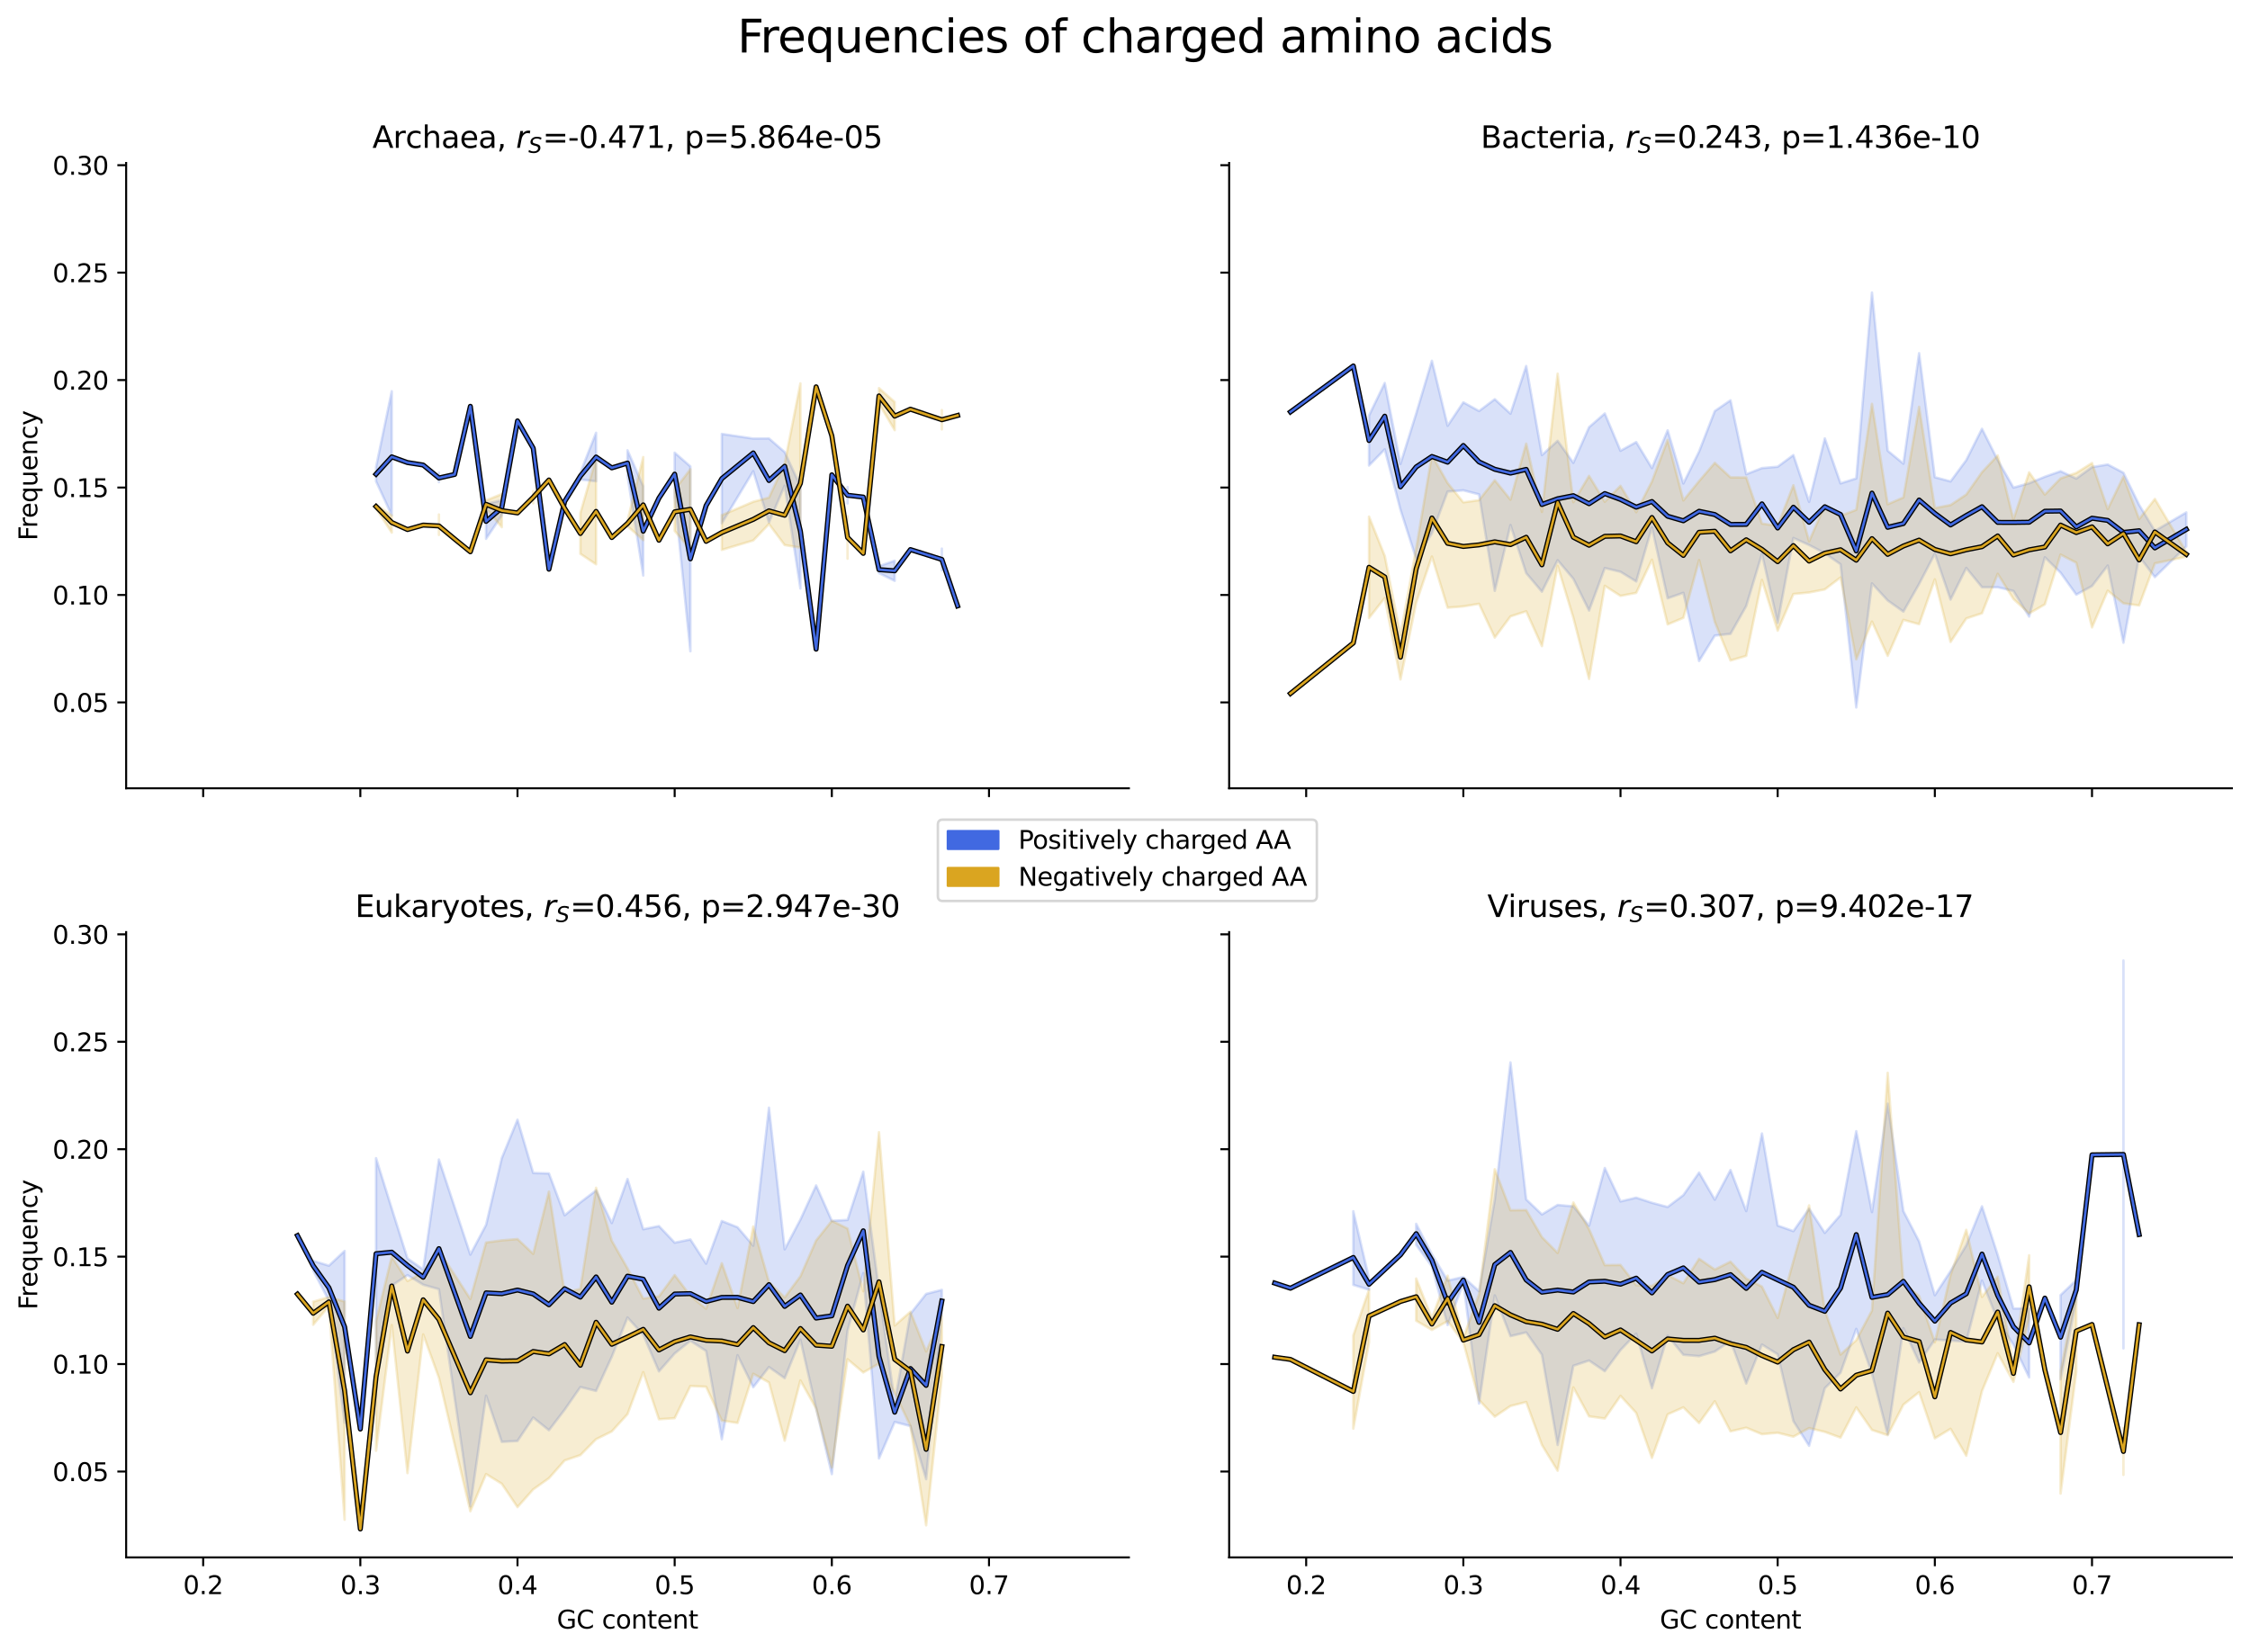 <?xml version="1.0" encoding="utf-8" standalone="no"?>
<!DOCTYPE svg PUBLIC "-//W3C//DTD SVG 1.1//EN"
  "http://www.w3.org/Graphics/SVG/1.1/DTD/svg11.dtd">
<svg xmlns:xlink="http://www.w3.org/1999/xlink" width="894.344pt" height="656.756pt" viewBox="0 0 894.344 656.756" xmlns="http://www.w3.org/2000/svg" version="1.1">
 <defs>
  <style type="text/css">*{stroke-linejoin: round; stroke-linecap: butt}</style>
 </defs>
 <g id="figure_1">
  <g id="patch_1">
   <path d="M 0 656.756 
L 894.344 656.756 
L 894.344 0 
L 0 0 
z
" style="fill: #ffffff"/>
  </g>
  <g id="axes_1">
   <g id="patch_2">
    <path d="M 50.144 313.41 
L 448.715 313.41 
L 448.715 64.8 
L 50.144 64.8 
z
" style="fill: #ffffff"/>
   </g>
   <g id="PolyCollection_1">
    <path d="M 149.474 185.672 
L 149.474 191.368 
L 155.721 204.866 
L 155.721 155.555 
L 155.721 155.555 
L 149.474 185.672 
z
" clip-path="url(#p8b717017ed)" style="fill: #4169e1; fill-opacity: 0.2; stroke: #4169e1; stroke-opacity: 0.2"/>
    <path d="M 174.463 187.919 
L 174.463 191.687 
L 174.463 187.919 
L 174.463 187.919 
z
" clip-path="url(#p8b717017ed)" style="fill: #4169e1; fill-opacity: 0.2; stroke: #4169e1; stroke-opacity: 0.2"/>
    <path d="M 193.205 200.342 
L 193.205 214.233 
L 199.452 204.912 
L 199.452 198.889 
L 199.452 198.889 
L 193.205 200.342 
z
" clip-path="url(#p8b717017ed)" style="fill: #4169e1; fill-opacity: 0.2; stroke: #4169e1; stroke-opacity: 0.2"/>
    <path d="M 211.946 176.845 
L 211.946 179.596 
L 211.946 176.845 
L 211.946 176.845 
z
" clip-path="url(#p8b717017ed)" style="fill: #4169e1; fill-opacity: 0.2; stroke: #4169e1; stroke-opacity: 0.2"/>
    <path d="M 230.688 187.932 
L 230.688 190.637 
L 236.935 191.353 
L 236.935 172.056 
L 236.935 172.056 
L 230.688 187.932 
z
" clip-path="url(#p8b717017ed)" style="fill: #4169e1; fill-opacity: 0.2; stroke: #4169e1; stroke-opacity: 0.2"/>
    <path d="M 249.429 179.038 
L 249.429 189.183 
L 255.677 228.816 
L 255.677 193.319 
L 255.677 193.319 
L 249.429 179.038 
z
" clip-path="url(#p8b717017ed)" style="fill: #4169e1; fill-opacity: 0.2; stroke: #4169e1; stroke-opacity: 0.2"/>
    <path d="M 268.171 179.983 
L 268.171 197.535 
L 274.418 258.93 
L 274.418 185.443 
L 274.418 185.443 
L 268.171 179.983 
z
" clip-path="url(#p8b717017ed)" style="fill: #4169e1; fill-opacity: 0.2; stroke: #4169e1; stroke-opacity: 0.2"/>
    <path d="M 286.913 172.521 
L 286.913 208.037 
L 299.407 187.338 
L 305.654 207.741 
L 311.901 193.082 
L 318.149 233.972 
L 318.149 193.252 
L 318.149 193.252 
L 311.901 179.756 
L 305.654 174.319 
L 299.407 174.369 
L 286.913 172.521 
z
" clip-path="url(#p8b717017ed)" style="fill: #4169e1; fill-opacity: 0.2; stroke: #4169e1; stroke-opacity: 0.2"/>
    <path d="M 336.89 193.639 
L 336.89 200.151 
L 336.89 193.639 
L 336.89 193.639 
z
" clip-path="url(#p8b717017ed)" style="fill: #4169e1; fill-opacity: 0.2; stroke: #4169e1; stroke-opacity: 0.2"/>
    <path d="M 349.385 225.096 
L 349.385 227.854 
L 355.632 230.941 
L 355.632 222.94 
L 355.632 222.94 
L 349.385 225.096 
z
" clip-path="url(#p8b717017ed)" style="fill: #4169e1; fill-opacity: 0.2; stroke: #4169e1; stroke-opacity: 0.2"/>
    <path d="M 374.373 218.121 
L 374.373 226.745 
L 374.373 218.121 
L 374.373 218.121 
z
" clip-path="url(#p8b717017ed)" style="fill: #4169e1; fill-opacity: 0.2; stroke: #4169e1; stroke-opacity: 0.2"/>
   </g>
   <g id="PolyCollection_2">
    <path d="M 149.474 200.594 
L 149.474 202.171 
L 155.721 211.753 
L 155.721 204.943 
L 155.721 204.943 
L 149.474 200.594 
z
" clip-path="url(#p8b717017ed)" style="fill: #daa520; fill-opacity: 0.2; stroke: #daa520; stroke-opacity: 0.2"/>
    <path d="M 174.463 204.567 
L 174.463 212.678 
L 174.463 204.567 
L 174.463 204.567 
z
" clip-path="url(#p8b717017ed)" style="fill: #daa520; fill-opacity: 0.2; stroke: #daa520; stroke-opacity: 0.2"/>
    <path d="M 193.205 198.941 
L 193.205 202.078 
L 199.452 209.589 
L 199.452 196.424 
L 199.452 196.424 
L 193.205 198.941 
z
" clip-path="url(#p8b717017ed)" style="fill: #daa520; fill-opacity: 0.2; stroke: #daa520; stroke-opacity: 0.2"/>
    <path d="M 211.946 195.299 
L 211.946 200.098 
L 211.946 195.299 
L 211.946 195.299 
z
" clip-path="url(#p8b717017ed)" style="fill: #daa520; fill-opacity: 0.2; stroke: #daa520; stroke-opacity: 0.2"/>
    <path d="M 230.688 204.003 
L 230.688 220.186 
L 236.935 224.37 
L 236.935 182.279 
L 236.935 182.279 
L 230.688 204.003 
z
" clip-path="url(#p8b717017ed)" style="fill: #daa520; fill-opacity: 0.2; stroke: #daa520; stroke-opacity: 0.2"/>
    <path d="M 249.429 207.008 
L 249.429 209.222 
L 255.677 214.728 
L 255.677 181.722 
L 255.677 181.722 
L 249.429 207.008 
z
" clip-path="url(#p8b717017ed)" style="fill: #daa520; fill-opacity: 0.2; stroke: #daa520; stroke-opacity: 0.2"/>
    <path d="M 268.171 194.669 
L 268.171 211.095 
L 274.418 218.399 
L 274.418 186.581 
L 274.418 186.581 
L 268.171 194.669 
z
" clip-path="url(#p8b717017ed)" style="fill: #daa520; fill-opacity: 0.2; stroke: #daa520; stroke-opacity: 0.2"/>
    <path d="M 286.913 204.815 
L 286.913 218.632 
L 299.407 214.872 
L 305.654 208.363 
L 311.901 216.711 
L 318.149 217.744 
L 318.149 152.437 
L 318.149 152.437 
L 311.901 184.304 
L 305.654 197.838 
L 299.407 199.489 
L 286.913 204.815 
z
" clip-path="url(#p8b717017ed)" style="fill: #daa520; fill-opacity: 0.2; stroke: #daa520; stroke-opacity: 0.2"/>
    <path d="M 336.89 205.278 
L 336.89 222.107 
L 336.89 205.278 
L 336.89 205.278 
z
" clip-path="url(#p8b717017ed)" style="fill: #daa520; fill-opacity: 0.2; stroke: #daa520; stroke-opacity: 0.2"/>
    <path d="M 349.385 154.292 
L 349.385 160.552 
L 355.632 171.027 
L 355.632 159.842 
L 355.632 159.842 
L 349.385 154.292 
z
" clip-path="url(#p8b717017ed)" style="fill: #daa520; fill-opacity: 0.2; stroke: #daa520; stroke-opacity: 0.2"/>
    <path d="M 374.373 163.031 
L 374.373 170.723 
L 374.373 163.031 
L 374.373 163.031 
z
" clip-path="url(#p8b717017ed)" style="fill: #daa520; fill-opacity: 0.2; stroke: #daa520; stroke-opacity: 0.2"/>
   </g>
   <g id="matplotlib.axis_1">
    <g id="xtick_1">
     <g id="line2d_1">
      <defs>
       <path id="mcdb644a25b" d="M 0 0 
L 0 3.5 
" style="stroke: #000000; stroke-width: 0.8"/>
      </defs>
      <g>
       <use xlink:href="#mcdb644a25b" x="80.755" y="313.41" style="stroke: #000000; stroke-width: 0.8"/>
      </g>
     </g>
    </g>
    <g id="xtick_2">
     <g id="line2d_2">
      <g>
       <use xlink:href="#mcdb644a25b" x="143.227" y="313.41" style="stroke: #000000; stroke-width: 0.8"/>
      </g>
     </g>
    </g>
    <g id="xtick_3">
     <g id="line2d_3">
      <g>
       <use xlink:href="#mcdb644a25b" x="205.699" y="313.41" style="stroke: #000000; stroke-width: 0.8"/>
      </g>
     </g>
    </g>
    <g id="xtick_4">
     <g id="line2d_4">
      <g>
       <use xlink:href="#mcdb644a25b" x="268.171" y="313.41" style="stroke: #000000; stroke-width: 0.8"/>
      </g>
     </g>
    </g>
    <g id="xtick_5">
     <g id="line2d_5">
      <g>
       <use xlink:href="#mcdb644a25b" x="330.643" y="313.41" style="stroke: #000000; stroke-width: 0.8"/>
      </g>
     </g>
    </g>
    <g id="xtick_6">
     <g id="line2d_6">
      <g>
       <use xlink:href="#mcdb644a25b" x="393.115" y="313.41" style="stroke: #000000; stroke-width: 0.8"/>
      </g>
     </g>
    </g>
   </g>
   <g id="matplotlib.axis_2">
    <g id="ytick_1">
     <g id="line2d_7">
      <defs>
       <path id="mcff505ee2f" d="M 0 0 
L -3.5 0 
" style="stroke: #000000; stroke-width: 0.8"/>
      </defs>
      <g>
       <use xlink:href="#mcff505ee2f" x="50.144" y="279.261" style="stroke: #000000; stroke-width: 0.8"/>
      </g>
     </g>
     <g id="text_1">
      <!-- 0.05 -->
      <g transform="translate(20.878 283.06) scale(0.1 -0.1)">
       <defs>
        <path id="DejaVuSans-30" d="M 2034 4250 
Q 1547 4250 1301 3770 
Q 1056 3291 1056 2328 
Q 1056 1369 1301 889 
Q 1547 409 2034 409 
Q 2525 409 2770 889 
Q 3016 1369 3016 2328 
Q 3016 3291 2770 3770 
Q 2525 4250 2034 4250 
z
M 2034 4750 
Q 2819 4750 3233 4129 
Q 3647 3509 3647 2328 
Q 3647 1150 3233 529 
Q 2819 -91 2034 -91 
Q 1250 -91 836 529 
Q 422 1150 422 2328 
Q 422 3509 836 4129 
Q 1250 4750 2034 4750 
z
" transform="scale(0.016)"/>
        <path id="DejaVuSans-2e" d="M 684 794 
L 1344 794 
L 1344 0 
L 684 0 
L 684 794 
z
" transform="scale(0.016)"/>
        <path id="DejaVuSans-35" d="M 691 4666 
L 3169 4666 
L 3169 4134 
L 1269 4134 
L 1269 2991 
Q 1406 3038 1543 3061 
Q 1681 3084 1819 3084 
Q 2600 3084 3056 2656 
Q 3513 2228 3513 1497 
Q 3513 744 3044 326 
Q 2575 -91 1722 -91 
Q 1428 -91 1123 -41 
Q 819 9 494 109 
L 494 744 
Q 775 591 1075 516 
Q 1375 441 1709 441 
Q 2250 441 2565 725 
Q 2881 1009 2881 1497 
Q 2881 1984 2565 2268 
Q 2250 2553 1709 2553 
Q 1456 2553 1204 2497 
Q 953 2441 691 2322 
L 691 4666 
z
" transform="scale(0.016)"/>
       </defs>
       <use xlink:href="#DejaVuSans-30"/>
       <use xlink:href="#DejaVuSans-2e" x="63.623"/>
       <use xlink:href="#DejaVuSans-30" x="95.41"/>
       <use xlink:href="#DejaVuSans-35" x="159.033"/>
      </g>
     </g>
    </g>
    <g id="ytick_2">
     <g id="line2d_8">
      <g>
       <use xlink:href="#mcff505ee2f" x="50.144" y="236.545" style="stroke: #000000; stroke-width: 0.8"/>
      </g>
     </g>
     <g id="text_2">
      <!-- 0.10 -->
      <g transform="translate(20.878 240.344) scale(0.1 -0.1)">
       <defs>
        <path id="DejaVuSans-31" d="M 794 531 
L 1825 531 
L 1825 4091 
L 703 3866 
L 703 4441 
L 1819 4666 
L 2450 4666 
L 2450 531 
L 3481 531 
L 3481 0 
L 794 0 
L 794 531 
z
" transform="scale(0.016)"/>
       </defs>
       <use xlink:href="#DejaVuSans-30"/>
       <use xlink:href="#DejaVuSans-2e" x="63.623"/>
       <use xlink:href="#DejaVuSans-31" x="95.41"/>
       <use xlink:href="#DejaVuSans-30" x="159.033"/>
      </g>
     </g>
    </g>
    <g id="ytick_3">
     <g id="line2d_9">
      <g>
       <use xlink:href="#mcff505ee2f" x="50.144" y="193.829" style="stroke: #000000; stroke-width: 0.8"/>
      </g>
     </g>
     <g id="text_3">
      <!-- 0.15 -->
      <g transform="translate(20.878 197.628) scale(0.1 -0.1)">
       <use xlink:href="#DejaVuSans-30"/>
       <use xlink:href="#DejaVuSans-2e" x="63.623"/>
       <use xlink:href="#DejaVuSans-31" x="95.41"/>
       <use xlink:href="#DejaVuSans-35" x="159.033"/>
      </g>
     </g>
    </g>
    <g id="ytick_4">
     <g id="line2d_10">
      <g>
       <use xlink:href="#mcff505ee2f" x="50.144" y="151.113" style="stroke: #000000; stroke-width: 0.8"/>
      </g>
     </g>
     <g id="text_4">
      <!-- 0.20 -->
      <g transform="translate(20.878 154.912) scale(0.1 -0.1)">
       <defs>
        <path id="DejaVuSans-32" d="M 1228 531 
L 3431 531 
L 3431 0 
L 469 0 
L 469 531 
Q 828 903 1448 1529 
Q 2069 2156 2228 2338 
Q 2531 2678 2651 2914 
Q 2772 3150 2772 3378 
Q 2772 3750 2511 3984 
Q 2250 4219 1831 4219 
Q 1534 4219 1204 4116 
Q 875 4013 500 3803 
L 500 4441 
Q 881 4594 1212 4672 
Q 1544 4750 1819 4750 
Q 2544 4750 2975 4387 
Q 3406 4025 3406 3419 
Q 3406 3131 3298 2873 
Q 3191 2616 2906 2266 
Q 2828 2175 2409 1742 
Q 1991 1309 1228 531 
z
" transform="scale(0.016)"/>
       </defs>
       <use xlink:href="#DejaVuSans-30"/>
       <use xlink:href="#DejaVuSans-2e" x="63.623"/>
       <use xlink:href="#DejaVuSans-32" x="95.41"/>
       <use xlink:href="#DejaVuSans-30" x="159.033"/>
      </g>
     </g>
    </g>
    <g id="ytick_5">
     <g id="line2d_11">
      <g>
       <use xlink:href="#mcff505ee2f" x="50.144" y="108.397" style="stroke: #000000; stroke-width: 0.8"/>
      </g>
     </g>
     <g id="text_5">
      <!-- 0.25 -->
      <g transform="translate(20.878 112.196) scale(0.1 -0.1)">
       <use xlink:href="#DejaVuSans-30"/>
       <use xlink:href="#DejaVuSans-2e" x="63.623"/>
       <use xlink:href="#DejaVuSans-32" x="95.41"/>
       <use xlink:href="#DejaVuSans-35" x="159.033"/>
      </g>
     </g>
    </g>
    <g id="ytick_6">
     <g id="line2d_12">
      <g>
       <use xlink:href="#mcff505ee2f" x="50.144" y="65.681" style="stroke: #000000; stroke-width: 0.8"/>
      </g>
     </g>
     <g id="text_6">
      <!-- 0.30 -->
      <g transform="translate(20.878 69.48) scale(0.1 -0.1)">
       <defs>
        <path id="DejaVuSans-33" d="M 2597 2516 
Q 3050 2419 3304 2112 
Q 3559 1806 3559 1356 
Q 3559 666 3084 287 
Q 2609 -91 1734 -91 
Q 1441 -91 1130 -33 
Q 819 25 488 141 
L 488 750 
Q 750 597 1062 519 
Q 1375 441 1716 441 
Q 2309 441 2620 675 
Q 2931 909 2931 1356 
Q 2931 1769 2642 2001 
Q 2353 2234 1838 2234 
L 1294 2234 
L 1294 2753 
L 1863 2753 
Q 2328 2753 2575 2939 
Q 2822 3125 2822 3475 
Q 2822 3834 2567 4026 
Q 2313 4219 1838 4219 
Q 1578 4219 1281 4162 
Q 984 4106 628 3988 
L 628 4550 
Q 988 4650 1302 4700 
Q 1616 4750 1894 4750 
Q 2613 4750 3031 4423 
Q 3450 4097 3450 3541 
Q 3450 3153 3228 2886 
Q 3006 2619 2597 2516 
z
" transform="scale(0.016)"/>
       </defs>
       <use xlink:href="#DejaVuSans-30"/>
       <use xlink:href="#DejaVuSans-2e" x="63.623"/>
       <use xlink:href="#DejaVuSans-33" x="95.41"/>
       <use xlink:href="#DejaVuSans-30" x="159.033"/>
      </g>
     </g>
    </g>
    <g id="text_7">
     <!-- Frequency -->
     <g transform="translate(14.798 214.935) rotate(-90) scale(0.1 -0.1)">
      <defs>
       <path id="DejaVuSans-46" d="M 628 4666 
L 3309 4666 
L 3309 4134 
L 1259 4134 
L 1259 2759 
L 3109 2759 
L 3109 2228 
L 1259 2228 
L 1259 0 
L 628 0 
L 628 4666 
z
" transform="scale(0.016)"/>
       <path id="DejaVuSans-72" d="M 2631 2963 
Q 2534 3019 2420 3045 
Q 2306 3072 2169 3072 
Q 1681 3072 1420 2755 
Q 1159 2438 1159 1844 
L 1159 0 
L 581 0 
L 581 3500 
L 1159 3500 
L 1159 2956 
Q 1341 3275 1631 3429 
Q 1922 3584 2338 3584 
Q 2397 3584 2469 3576 
Q 2541 3569 2628 3553 
L 2631 2963 
z
" transform="scale(0.016)"/>
       <path id="DejaVuSans-65" d="M 3597 1894 
L 3597 1613 
L 953 1613 
Q 991 1019 1311 708 
Q 1631 397 2203 397 
Q 2534 397 2845 478 
Q 3156 559 3463 722 
L 3463 178 
Q 3153 47 2828 -22 
Q 2503 -91 2169 -91 
Q 1331 -91 842 396 
Q 353 884 353 1716 
Q 353 2575 817 3079 
Q 1281 3584 2069 3584 
Q 2775 3584 3186 3129 
Q 3597 2675 3597 1894 
z
M 3022 2063 
Q 3016 2534 2758 2815 
Q 2500 3097 2075 3097 
Q 1594 3097 1305 2825 
Q 1016 2553 972 2059 
L 3022 2063 
z
" transform="scale(0.016)"/>
       <path id="DejaVuSans-71" d="M 947 1747 
Q 947 1113 1208 752 
Q 1469 391 1925 391 
Q 2381 391 2643 752 
Q 2906 1113 2906 1747 
Q 2906 2381 2643 2742 
Q 2381 3103 1925 3103 
Q 1469 3103 1208 2742 
Q 947 2381 947 1747 
z
M 2906 525 
Q 2725 213 2448 61 
Q 2172 -91 1784 -91 
Q 1150 -91 751 415 
Q 353 922 353 1747 
Q 353 2572 751 3078 
Q 1150 3584 1784 3584 
Q 2172 3584 2448 3432 
Q 2725 3281 2906 2969 
L 2906 3500 
L 3481 3500 
L 3481 -1331 
L 2906 -1331 
L 2906 525 
z
" transform="scale(0.016)"/>
       <path id="DejaVuSans-75" d="M 544 1381 
L 544 3500 
L 1119 3500 
L 1119 1403 
Q 1119 906 1312 657 
Q 1506 409 1894 409 
Q 2359 409 2629 706 
Q 2900 1003 2900 1516 
L 2900 3500 
L 3475 3500 
L 3475 0 
L 2900 0 
L 2900 538 
Q 2691 219 2414 64 
Q 2138 -91 1772 -91 
Q 1169 -91 856 284 
Q 544 659 544 1381 
z
M 1991 3584 
L 1991 3584 
z
" transform="scale(0.016)"/>
       <path id="DejaVuSans-6e" d="M 3513 2113 
L 3513 0 
L 2938 0 
L 2938 2094 
Q 2938 2591 2744 2837 
Q 2550 3084 2163 3084 
Q 1697 3084 1428 2787 
Q 1159 2491 1159 1978 
L 1159 0 
L 581 0 
L 581 3500 
L 1159 3500 
L 1159 2956 
Q 1366 3272 1645 3428 
Q 1925 3584 2291 3584 
Q 2894 3584 3203 3211 
Q 3513 2838 3513 2113 
z
" transform="scale(0.016)"/>
       <path id="DejaVuSans-63" d="M 3122 3366 
L 3122 2828 
Q 2878 2963 2633 3030 
Q 2388 3097 2138 3097 
Q 1578 3097 1268 2742 
Q 959 2388 959 1747 
Q 959 1106 1268 751 
Q 1578 397 2138 397 
Q 2388 397 2633 464 
Q 2878 531 3122 666 
L 3122 134 
Q 2881 22 2623 -34 
Q 2366 -91 2075 -91 
Q 1284 -91 818 406 
Q 353 903 353 1747 
Q 353 2603 823 3093 
Q 1294 3584 2113 3584 
Q 2378 3584 2631 3529 
Q 2884 3475 3122 3366 
z
" transform="scale(0.016)"/>
       <path id="DejaVuSans-79" d="M 2059 -325 
Q 1816 -950 1584 -1140 
Q 1353 -1331 966 -1331 
L 506 -1331 
L 506 -850 
L 844 -850 
Q 1081 -850 1212 -737 
Q 1344 -625 1503 -206 
L 1606 56 
L 191 3500 
L 800 3500 
L 1894 763 
L 2988 3500 
L 3597 3500 
L 2059 -325 
z
" transform="scale(0.016)"/>
      </defs>
      <use xlink:href="#DejaVuSans-46"/>
      <use xlink:href="#DejaVuSans-72" x="50.27"/>
      <use xlink:href="#DejaVuSans-65" x="89.133"/>
      <use xlink:href="#DejaVuSans-71" x="150.656"/>
      <use xlink:href="#DejaVuSans-75" x="214.133"/>
      <use xlink:href="#DejaVuSans-65" x="277.512"/>
      <use xlink:href="#DejaVuSans-6e" x="339.035"/>
      <use xlink:href="#DejaVuSans-63" x="402.414"/>
      <use xlink:href="#DejaVuSans-79" x="457.395"/>
     </g>
    </g>
   </g>
   <g id="line2d_13">
    <path d="M 149.474 188.52 
L 155.721 181.64 
L 161.969 183.905 
L 168.216 184.888 
L 174.463 190.031 
L 180.71 188.63 
L 186.957 161.542 
L 193.205 207.288 
L 199.452 201.9 
L 205.699 167.346 
L 211.946 178.22 
L 218.193 226.3 
L 224.441 199.375 
L 230.688 189.284 
L 236.935 181.704 
L 243.182 186.011 
L 249.429 184.11 
L 255.677 211.185 
L 261.924 198.028 
L 268.171 188.522 
L 274.418 222.186 
L 280.665 201.014 
L 286.913 190.279 
L 299.407 180.078 
L 305.654 191.03 
L 311.901 185.373 
L 318.149 211.163 
L 324.396 258.089 
L 330.643 188.782 
L 336.89 196.895 
L 343.137 197.631 
L 349.385 226.475 
L 355.632 226.94 
L 361.879 218.501 
L 374.373 222.433 
L 380.621 240.895 
" clip-path="url(#p8b717017ed)" style="fill: none; stroke: #000000; stroke-width: 2; stroke-linecap: square"/>
   </g>
   <g id="line2d_14">
    <path d="M 149.474 188.52 
L 155.721 181.64 
L 161.969 183.905 
L 168.216 184.888 
L 174.463 190.031 
L 180.71 188.63 
L 186.957 161.542 
L 193.205 207.288 
L 199.452 201.9 
L 205.699 167.346 
L 211.946 178.22 
L 218.193 226.3 
L 224.441 199.375 
L 230.688 189.284 
L 236.935 181.704 
L 243.182 186.011 
L 249.429 184.11 
L 255.677 211.185 
L 261.924 198.028 
L 268.171 188.522 
L 274.418 222.186 
L 280.665 201.014 
L 286.913 190.279 
L 299.407 180.078 
L 305.654 191.03 
L 311.901 185.373 
L 318.149 211.163 
L 324.396 258.089 
L 330.643 188.782 
L 336.89 196.895 
L 343.137 197.631 
L 349.385 226.475 
L 355.632 226.94 
L 361.879 218.501 
L 374.373 222.433 
L 380.621 240.895 
" clip-path="url(#p8b717017ed)" style="fill: none; stroke: #4169e1; stroke-linecap: square"/>
   </g>
   <g id="line2d_15">
    <path d="M 149.474 201.383 
L 155.721 207.724 
L 161.969 210.538 
L 168.216 208.764 
L 174.463 209.104 
L 180.71 214.297 
L 186.957 219.381 
L 193.205 200.509 
L 199.452 203.006 
L 205.699 203.927 
L 211.946 197.698 
L 218.193 190.841 
L 224.441 202.119 
L 230.688 212.095 
L 236.935 203.325 
L 243.182 213.715 
L 249.429 208.115 
L 255.677 200.739 
L 261.924 214.79 
L 268.171 203.503 
L 274.418 202.49 
L 280.665 215.223 
L 286.913 211.724 
L 299.407 206.494 
L 305.654 203.101 
L 311.901 204.844 
L 318.149 192.184 
L 324.396 153.802 
L 330.643 173.279 
L 336.89 213.692 
L 343.137 220.012 
L 349.385 157.422 
L 355.632 165.435 
L 361.879 162.687 
L 374.373 166.877 
L 380.621 165.179 
" clip-path="url(#p8b717017ed)" style="fill: none; stroke: #000000; stroke-width: 2; stroke-linecap: square"/>
   </g>
   <g id="line2d_16">
    <path d="M 149.474 201.383 
L 155.721 207.724 
L 161.969 210.538 
L 168.216 208.764 
L 174.463 209.104 
L 180.71 214.297 
L 186.957 219.381 
L 193.205 200.509 
L 199.452 203.006 
L 205.699 203.927 
L 211.946 197.698 
L 218.193 190.841 
L 224.441 202.119 
L 230.688 212.095 
L 236.935 203.325 
L 243.182 213.715 
L 249.429 208.115 
L 255.677 200.739 
L 261.924 214.79 
L 268.171 203.503 
L 274.418 202.49 
L 280.665 215.223 
L 286.913 211.724 
L 299.407 206.494 
L 305.654 203.101 
L 311.901 204.844 
L 318.149 192.184 
L 324.396 153.802 
L 330.643 173.279 
L 336.89 213.692 
L 343.137 220.012 
L 349.385 157.422 
L 355.632 165.435 
L 361.879 162.687 
L 374.373 166.877 
L 380.621 165.179 
" clip-path="url(#p8b717017ed)" style="fill: none; stroke: #daa520; stroke-linecap: square"/>
   </g>
   <g id="patch_3">
    <path d="M 50.144 313.41 
L 50.144 64.8 
" style="fill: none; stroke: #000000; stroke-width: 0.8; stroke-linejoin: miter; stroke-linecap: square"/>
   </g>
   <g id="patch_4">
    <path d="M 50.144 313.41 
L 448.715 313.41 
" style="fill: none; stroke: #000000; stroke-width: 0.8; stroke-linejoin: miter; stroke-linecap: square"/>
   </g>
   <g id="text_8">
    <!-- Archaea, $r_S$=-0.471, p=5.864e-05 -->
    <g transform="translate(148.029 58.8) scale(0.12 -0.12)">
     <defs>
      <path id="DejaVuSans-41" d="M 2188 4044 
L 1331 1722 
L 3047 1722 
L 2188 4044 
z
M 1831 4666 
L 2547 4666 
L 4325 0 
L 3669 0 
L 3244 1197 
L 1141 1197 
L 716 0 
L 50 0 
L 1831 4666 
z
" transform="scale(0.016)"/>
      <path id="DejaVuSans-68" d="M 3513 2113 
L 3513 0 
L 2938 0 
L 2938 2094 
Q 2938 2591 2744 2837 
Q 2550 3084 2163 3084 
Q 1697 3084 1428 2787 
Q 1159 2491 1159 1978 
L 1159 0 
L 581 0 
L 581 4863 
L 1159 4863 
L 1159 2956 
Q 1366 3272 1645 3428 
Q 1925 3584 2291 3584 
Q 2894 3584 3203 3211 
Q 3513 2838 3513 2113 
z
" transform="scale(0.016)"/>
      <path id="DejaVuSans-61" d="M 2194 1759 
Q 1497 1759 1228 1600 
Q 959 1441 959 1056 
Q 959 750 1161 570 
Q 1363 391 1709 391 
Q 2188 391 2477 730 
Q 2766 1069 2766 1631 
L 2766 1759 
L 2194 1759 
z
M 3341 1997 
L 3341 0 
L 2766 0 
L 2766 531 
Q 2569 213 2275 61 
Q 1981 -91 1556 -91 
Q 1019 -91 701 211 
Q 384 513 384 1019 
Q 384 1609 779 1909 
Q 1175 2209 1959 2209 
L 2766 2209 
L 2766 2266 
Q 2766 2663 2505 2880 
Q 2244 3097 1772 3097 
Q 1472 3097 1187 3025 
Q 903 2953 641 2809 
L 641 3341 
Q 956 3463 1253 3523 
Q 1550 3584 1831 3584 
Q 2591 3584 2966 3190 
Q 3341 2797 3341 1997 
z
" transform="scale(0.016)"/>
      <path id="DejaVuSans-2c" d="M 750 794 
L 1409 794 
L 1409 256 
L 897 -744 
L 494 -744 
L 750 256 
L 750 794 
z
" transform="scale(0.016)"/>
      <path id="DejaVuSans-20" transform="scale(0.016)"/>
      <path id="DejaVuSans-Oblique-72" d="M 2853 2969 
Q 2766 3016 2653 3041 
Q 2541 3066 2413 3066 
Q 1953 3066 1609 2717 
Q 1266 2369 1153 1784 
L 800 0 
L 225 0 
L 909 3500 
L 1484 3500 
L 1375 2956 
Q 1603 3259 1920 3421 
Q 2238 3584 2597 3584 
Q 2691 3584 2781 3573 
Q 2872 3563 2963 3538 
L 2853 2969 
z
" transform="scale(0.016)"/>
      <path id="DejaVuSans-Oblique-53" d="M 3859 4513 
L 3738 3897 
Q 3422 4066 3111 4152 
Q 2800 4238 2509 4238 
Q 1944 4238 1609 3991 
Q 1275 3744 1275 3334 
Q 1275 3109 1398 2989 
Q 1522 2869 2034 2731 
L 2413 2638 
Q 3053 2472 3303 2217 
Q 3553 1963 3553 1503 
Q 3553 797 2998 353 
Q 2444 -91 1538 -91 
Q 1166 -91 791 -17 
Q 416 56 38 206 
L 166 856 
Q 513 641 861 531 
Q 1209 422 1556 422 
Q 2147 422 2503 684 
Q 2859 947 2859 1369 
Q 2859 1650 2717 1795 
Q 2575 1941 2106 2059 
L 1728 2156 
Q 1081 2325 845 2545 
Q 609 2766 609 3163 
Q 609 3859 1145 4304 
Q 1681 4750 2541 4750 
Q 2875 4750 3203 4690 
Q 3531 4631 3859 4513 
z
" transform="scale(0.016)"/>
      <path id="DejaVuSans-3d" d="M 678 2906 
L 4684 2906 
L 4684 2381 
L 678 2381 
L 678 2906 
z
M 678 1631 
L 4684 1631 
L 4684 1100 
L 678 1100 
L 678 1631 
z
" transform="scale(0.016)"/>
      <path id="DejaVuSans-2d" d="M 313 2009 
L 1997 2009 
L 1997 1497 
L 313 1497 
L 313 2009 
z
" transform="scale(0.016)"/>
      <path id="DejaVuSans-34" d="M 2419 4116 
L 825 1625 
L 2419 1625 
L 2419 4116 
z
M 2253 4666 
L 3047 4666 
L 3047 1625 
L 3713 1625 
L 3713 1100 
L 3047 1100 
L 3047 0 
L 2419 0 
L 2419 1100 
L 313 1100 
L 313 1709 
L 2253 4666 
z
" transform="scale(0.016)"/>
      <path id="DejaVuSans-37" d="M 525 4666 
L 3525 4666 
L 3525 4397 
L 1831 0 
L 1172 0 
L 2766 4134 
L 525 4134 
L 525 4666 
z
" transform="scale(0.016)"/>
      <path id="DejaVuSans-70" d="M 1159 525 
L 1159 -1331 
L 581 -1331 
L 581 3500 
L 1159 3500 
L 1159 2969 
Q 1341 3281 1617 3432 
Q 1894 3584 2278 3584 
Q 2916 3584 3314 3078 
Q 3713 2572 3713 1747 
Q 3713 922 3314 415 
Q 2916 -91 2278 -91 
Q 1894 -91 1617 61 
Q 1341 213 1159 525 
z
M 3116 1747 
Q 3116 2381 2855 2742 
Q 2594 3103 2138 3103 
Q 1681 3103 1420 2742 
Q 1159 2381 1159 1747 
Q 1159 1113 1420 752 
Q 1681 391 2138 391 
Q 2594 391 2855 752 
Q 3116 1113 3116 1747 
z
" transform="scale(0.016)"/>
      <path id="DejaVuSans-38" d="M 2034 2216 
Q 1584 2216 1326 1975 
Q 1069 1734 1069 1313 
Q 1069 891 1326 650 
Q 1584 409 2034 409 
Q 2484 409 2743 651 
Q 3003 894 3003 1313 
Q 3003 1734 2745 1975 
Q 2488 2216 2034 2216 
z
M 1403 2484 
Q 997 2584 770 2862 
Q 544 3141 544 3541 
Q 544 4100 942 4425 
Q 1341 4750 2034 4750 
Q 2731 4750 3128 4425 
Q 3525 4100 3525 3541 
Q 3525 3141 3298 2862 
Q 3072 2584 2669 2484 
Q 3125 2378 3379 2068 
Q 3634 1759 3634 1313 
Q 3634 634 3220 271 
Q 2806 -91 2034 -91 
Q 1263 -91 848 271 
Q 434 634 434 1313 
Q 434 1759 690 2068 
Q 947 2378 1403 2484 
z
M 1172 3481 
Q 1172 3119 1398 2916 
Q 1625 2713 2034 2713 
Q 2441 2713 2670 2916 
Q 2900 3119 2900 3481 
Q 2900 3844 2670 4047 
Q 2441 4250 2034 4250 
Q 1625 4250 1398 4047 
Q 1172 3844 1172 3481 
z
" transform="scale(0.016)"/>
      <path id="DejaVuSans-36" d="M 2113 2584 
Q 1688 2584 1439 2293 
Q 1191 2003 1191 1497 
Q 1191 994 1439 701 
Q 1688 409 2113 409 
Q 2538 409 2786 701 
Q 3034 994 3034 1497 
Q 3034 2003 2786 2293 
Q 2538 2584 2113 2584 
z
M 3366 4563 
L 3366 3988 
Q 3128 4100 2886 4159 
Q 2644 4219 2406 4219 
Q 1781 4219 1451 3797 
Q 1122 3375 1075 2522 
Q 1259 2794 1537 2939 
Q 1816 3084 2150 3084 
Q 2853 3084 3261 2657 
Q 3669 2231 3669 1497 
Q 3669 778 3244 343 
Q 2819 -91 2113 -91 
Q 1303 -91 875 529 
Q 447 1150 447 2328 
Q 447 3434 972 4092 
Q 1497 4750 2381 4750 
Q 2619 4750 2861 4703 
Q 3103 4656 3366 4563 
z
" transform="scale(0.016)"/>
     </defs>
     <use xlink:href="#DejaVuSans-41" transform="translate(0 0.016)"/>
     <use xlink:href="#DejaVuSans-72" transform="translate(68.408 0.016)"/>
     <use xlink:href="#DejaVuSans-63" transform="translate(109.521 0.016)"/>
     <use xlink:href="#DejaVuSans-68" transform="translate(164.502 0.016)"/>
     <use xlink:href="#DejaVuSans-61" transform="translate(227.881 0.016)"/>
     <use xlink:href="#DejaVuSans-65" transform="translate(289.16 0.016)"/>
     <use xlink:href="#DejaVuSans-61" transform="translate(350.684 0.016)"/>
     <use xlink:href="#DejaVuSans-2c" transform="translate(411.963 0.016)"/>
     <use xlink:href="#DejaVuSans-20" transform="translate(443.75 0.016)"/>
     <use xlink:href="#DejaVuSans-Oblique-72" transform="translate(475.537 0.016)"/>
     <use xlink:href="#DejaVuSans-Oblique-53" transform="translate(516.65 -16.391) scale(0.7)"/>
     <use xlink:href="#DejaVuSans-3d" transform="translate(563.818 0.016)"/>
     <use xlink:href="#DejaVuSans-2d" transform="translate(647.607 0.016)"/>
     <use xlink:href="#DejaVuSans-30" transform="translate(683.691 0.016)"/>
     <use xlink:href="#DejaVuSans-2e" transform="translate(747.314 0.016)"/>
     <use xlink:href="#DejaVuSans-34" transform="translate(779.102 0.016)"/>
     <use xlink:href="#DejaVuSans-37" transform="translate(842.725 0.016)"/>
     <use xlink:href="#DejaVuSans-31" transform="translate(906.348 0.016)"/>
     <use xlink:href="#DejaVuSans-2c" transform="translate(969.971 0.016)"/>
     <use xlink:href="#DejaVuSans-20" transform="translate(1001.758 0.016)"/>
     <use xlink:href="#DejaVuSans-70" transform="translate(1033.545 0.016)"/>
     <use xlink:href="#DejaVuSans-3d" transform="translate(1097.021 0.016)"/>
     <use xlink:href="#DejaVuSans-35" transform="translate(1180.811 0.016)"/>
     <use xlink:href="#DejaVuSans-2e" transform="translate(1244.434 0.016)"/>
     <use xlink:href="#DejaVuSans-38" transform="translate(1273.596 0.016)"/>
     <use xlink:href="#DejaVuSans-36" transform="translate(1337.219 0.016)"/>
     <use xlink:href="#DejaVuSans-34" transform="translate(1400.842 0.016)"/>
     <use xlink:href="#DejaVuSans-65" transform="translate(1464.465 0.016)"/>
     <use xlink:href="#DejaVuSans-2d" transform="translate(1525.988 0.016)"/>
     <use xlink:href="#DejaVuSans-30" transform="translate(1562.072 0.016)"/>
     <use xlink:href="#DejaVuSans-35" transform="translate(1625.695 0.016)"/>
    </g>
   </g>
   <g id="legend_1">
    <g id="patch_5">
     <path d="M 374.789 358.224 
L 521.429 358.224 
Q 523.429 358.224 523.429 356.224 
L 523.429 327.868 
Q 523.429 325.868 521.429 325.868 
L 374.789 325.868 
Q 372.789 325.868 372.789 327.868 
L 372.789 356.224 
Q 372.789 358.224 374.789 358.224 
z
" style="fill: #ffffff; opacity: 0.8; stroke: #cccccc; stroke-linejoin: miter"/>
    </g>
    <g id="patch_6">
     <path d="M 376.789 337.467 
L 396.789 337.467 
L 396.789 330.467 
L 376.789 330.467 
z
" style="fill: #4169e1; stroke: #4169e1; stroke-linejoin: miter"/>
    </g>
    <g id="text_9">
     <!-- Positively charged AA -->
     <g transform="translate(404.789 337.467) scale(0.1 -0.1)">
      <defs>
       <path id="DejaVuSans-50" d="M 1259 4147 
L 1259 2394 
L 2053 2394 
Q 2494 2394 2734 2622 
Q 2975 2850 2975 3272 
Q 2975 3691 2734 3919 
Q 2494 4147 2053 4147 
L 1259 4147 
z
M 628 4666 
L 2053 4666 
Q 2838 4666 3239 4311 
Q 3641 3956 3641 3272 
Q 3641 2581 3239 2228 
Q 2838 1875 2053 1875 
L 1259 1875 
L 1259 0 
L 628 0 
L 628 4666 
z
" transform="scale(0.016)"/>
       <path id="DejaVuSans-6f" d="M 1959 3097 
Q 1497 3097 1228 2736 
Q 959 2375 959 1747 
Q 959 1119 1226 758 
Q 1494 397 1959 397 
Q 2419 397 2687 759 
Q 2956 1122 2956 1747 
Q 2956 2369 2687 2733 
Q 2419 3097 1959 3097 
z
M 1959 3584 
Q 2709 3584 3137 3096 
Q 3566 2609 3566 1747 
Q 3566 888 3137 398 
Q 2709 -91 1959 -91 
Q 1206 -91 779 398 
Q 353 888 353 1747 
Q 353 2609 779 3096 
Q 1206 3584 1959 3584 
z
" transform="scale(0.016)"/>
       <path id="DejaVuSans-73" d="M 2834 3397 
L 2834 2853 
Q 2591 2978 2328 3040 
Q 2066 3103 1784 3103 
Q 1356 3103 1142 2972 
Q 928 2841 928 2578 
Q 928 2378 1081 2264 
Q 1234 2150 1697 2047 
L 1894 2003 
Q 2506 1872 2764 1633 
Q 3022 1394 3022 966 
Q 3022 478 2636 193 
Q 2250 -91 1575 -91 
Q 1294 -91 989 -36 
Q 684 19 347 128 
L 347 722 
Q 666 556 975 473 
Q 1284 391 1588 391 
Q 1994 391 2212 530 
Q 2431 669 2431 922 
Q 2431 1156 2273 1281 
Q 2116 1406 1581 1522 
L 1381 1569 
Q 847 1681 609 1914 
Q 372 2147 372 2553 
Q 372 3047 722 3315 
Q 1072 3584 1716 3584 
Q 2034 3584 2315 3537 
Q 2597 3491 2834 3397 
z
" transform="scale(0.016)"/>
       <path id="DejaVuSans-69" d="M 603 3500 
L 1178 3500 
L 1178 0 
L 603 0 
L 603 3500 
z
M 603 4863 
L 1178 4863 
L 1178 4134 
L 603 4134 
L 603 4863 
z
" transform="scale(0.016)"/>
       <path id="DejaVuSans-74" d="M 1172 4494 
L 1172 3500 
L 2356 3500 
L 2356 3053 
L 1172 3053 
L 1172 1153 
Q 1172 725 1289 603 
Q 1406 481 1766 481 
L 2356 481 
L 2356 0 
L 1766 0 
Q 1100 0 847 248 
Q 594 497 594 1153 
L 594 3053 
L 172 3053 
L 172 3500 
L 594 3500 
L 594 4494 
L 1172 4494 
z
" transform="scale(0.016)"/>
       <path id="DejaVuSans-76" d="M 191 3500 
L 800 3500 
L 1894 563 
L 2988 3500 
L 3597 3500 
L 2284 0 
L 1503 0 
L 191 3500 
z
" transform="scale(0.016)"/>
       <path id="DejaVuSans-6c" d="M 603 4863 
L 1178 4863 
L 1178 0 
L 603 0 
L 603 4863 
z
" transform="scale(0.016)"/>
       <path id="DejaVuSans-67" d="M 2906 1791 
Q 2906 2416 2648 2759 
Q 2391 3103 1925 3103 
Q 1463 3103 1205 2759 
Q 947 2416 947 1791 
Q 947 1169 1205 825 
Q 1463 481 1925 481 
Q 2391 481 2648 825 
Q 2906 1169 2906 1791 
z
M 3481 434 
Q 3481 -459 3084 -895 
Q 2688 -1331 1869 -1331 
Q 1566 -1331 1297 -1286 
Q 1028 -1241 775 -1147 
L 775 -588 
Q 1028 -725 1275 -790 
Q 1522 -856 1778 -856 
Q 2344 -856 2625 -561 
Q 2906 -266 2906 331 
L 2906 616 
Q 2728 306 2450 153 
Q 2172 0 1784 0 
Q 1141 0 747 490 
Q 353 981 353 1791 
Q 353 2603 747 3093 
Q 1141 3584 1784 3584 
Q 2172 3584 2450 3431 
Q 2728 3278 2906 2969 
L 2906 3500 
L 3481 3500 
L 3481 434 
z
" transform="scale(0.016)"/>
       <path id="DejaVuSans-64" d="M 2906 2969 
L 2906 4863 
L 3481 4863 
L 3481 0 
L 2906 0 
L 2906 525 
Q 2725 213 2448 61 
Q 2172 -91 1784 -91 
Q 1150 -91 751 415 
Q 353 922 353 1747 
Q 353 2572 751 3078 
Q 1150 3584 1784 3584 
Q 2172 3584 2448 3432 
Q 2725 3281 2906 2969 
z
M 947 1747 
Q 947 1113 1208 752 
Q 1469 391 1925 391 
Q 2381 391 2643 752 
Q 2906 1113 2906 1747 
Q 2906 2381 2643 2742 
Q 2381 3103 1925 3103 
Q 1469 3103 1208 2742 
Q 947 2381 947 1747 
z
" transform="scale(0.016)"/>
      </defs>
      <use xlink:href="#DejaVuSans-50"/>
      <use xlink:href="#DejaVuSans-6f" x="56.678"/>
      <use xlink:href="#DejaVuSans-73" x="117.859"/>
      <use xlink:href="#DejaVuSans-69" x="169.959"/>
      <use xlink:href="#DejaVuSans-74" x="197.742"/>
      <use xlink:href="#DejaVuSans-69" x="236.951"/>
      <use xlink:href="#DejaVuSans-76" x="264.734"/>
      <use xlink:href="#DejaVuSans-65" x="323.914"/>
      <use xlink:href="#DejaVuSans-6c" x="385.438"/>
      <use xlink:href="#DejaVuSans-79" x="413.221"/>
      <use xlink:href="#DejaVuSans-20" x="472.4"/>
      <use xlink:href="#DejaVuSans-63" x="504.188"/>
      <use xlink:href="#DejaVuSans-68" x="559.168"/>
      <use xlink:href="#DejaVuSans-61" x="622.547"/>
      <use xlink:href="#DejaVuSans-72" x="683.826"/>
      <use xlink:href="#DejaVuSans-67" x="723.189"/>
      <use xlink:href="#DejaVuSans-65" x="786.666"/>
      <use xlink:href="#DejaVuSans-64" x="848.189"/>
      <use xlink:href="#DejaVuSans-20" x="911.666"/>
      <use xlink:href="#DejaVuSans-41" x="943.453"/>
      <use xlink:href="#DejaVuSans-41" x="1014.611"/>
     </g>
    </g>
    <g id="patch_7">
     <path d="M 376.789 352.145 
L 396.789 352.145 
L 396.789 345.145 
L 376.789 345.145 
z
" style="fill: #daa520; stroke: #daa520; stroke-linejoin: miter"/>
    </g>
    <g id="text_10">
     <!-- Negatively charged AA -->
     <g transform="translate(404.789 352.145) scale(0.1 -0.1)">
      <defs>
       <path id="DejaVuSans-4e" d="M 628 4666 
L 1478 4666 
L 3547 763 
L 3547 4666 
L 4159 4666 
L 4159 0 
L 3309 0 
L 1241 3903 
L 1241 0 
L 628 0 
L 628 4666 
z
" transform="scale(0.016)"/>
      </defs>
      <use xlink:href="#DejaVuSans-4e"/>
      <use xlink:href="#DejaVuSans-65" x="74.805"/>
      <use xlink:href="#DejaVuSans-67" x="136.328"/>
      <use xlink:href="#DejaVuSans-61" x="199.805"/>
      <use xlink:href="#DejaVuSans-74" x="261.084"/>
      <use xlink:href="#DejaVuSans-69" x="300.293"/>
      <use xlink:href="#DejaVuSans-76" x="328.076"/>
      <use xlink:href="#DejaVuSans-65" x="387.256"/>
      <use xlink:href="#DejaVuSans-6c" x="448.779"/>
      <use xlink:href="#DejaVuSans-79" x="476.562"/>
      <use xlink:href="#DejaVuSans-20" x="535.742"/>
      <use xlink:href="#DejaVuSans-63" x="567.529"/>
      <use xlink:href="#DejaVuSans-68" x="622.51"/>
      <use xlink:href="#DejaVuSans-61" x="685.889"/>
      <use xlink:href="#DejaVuSans-72" x="747.168"/>
      <use xlink:href="#DejaVuSans-67" x="786.531"/>
      <use xlink:href="#DejaVuSans-65" x="850.008"/>
      <use xlink:href="#DejaVuSans-64" x="911.531"/>
      <use xlink:href="#DejaVuSans-20" x="975.008"/>
      <use xlink:href="#DejaVuSans-41" x="1006.795"/>
      <use xlink:href="#DejaVuSans-41" x="1077.953"/>
     </g>
    </g>
   </g>
  </g>
  <g id="axes_2">
   <g id="patch_8">
    <path d="M 488.572 313.41 
L 887.144 313.41 
L 887.144 64.8 
L 488.572 64.8 
z
" style="fill: #ffffff"/>
   </g>
   <g id="PolyCollection_3">
    <defs>
     <path id="ma6369ac06f" d="M 544.172 -491.574 
L 544.172 -471.673 
L 550.42 -478.088 
L 556.667 -454.092 
L 562.914 -434.615 
L 569.161 -444.692 
L 575.408 -461.311 
L 581.656 -461.802 
L 587.903 -460.2 
L 594.15 -421.841 
L 600.397 -448.008 
L 606.644 -428.891 
L 612.892 -421.505 
L 619.139 -434.025 
L 625.386 -426.621 
L 631.633 -414.019 
L 637.88 -430.908 
L 644.128 -429.415 
L 650.375 -425.576 
L 656.622 -447.052 
L 662.869 -418.88 
L 669.116 -421.067 
L 675.364 -393.942 
L 681.611 -404.054 
L 687.858 -404.741 
L 694.105 -415.813 
L 700.352 -436.563 
L 706.6 -409.119 
L 712.847 -442.859 
L 719.094 -440.064 
L 725.341 -436.804 
L 731.588 -432.399 
L 737.836 -375.478 
L 744.083 -424.801 
L 750.33 -418.012 
L 756.577 -413.579 
L 762.824 -424.566 
L 769.072 -436.586 
L 775.319 -418.378 
L 781.566 -430.945 
L 787.813 -423.306 
L 794.06 -423.273 
L 800.308 -421.807 
L 806.555 -411.606 
L 812.802 -435.193 
L 819.049 -429.062 
L 825.296 -420.329 
L 831.544 -423.752 
L 837.791 -431.904 
L 844.038 -401.221 
L 850.285 -435.587 
L 856.532 -427.303 
L 869.027 -439.523 
L 869.027 -453.035 
L 869.027 -453.035 
L 856.532 -445.68 
L 850.285 -456.021 
L 844.038 -468.804 
L 837.791 -472.079 
L 831.544 -471.039 
L 825.296 -466.47 
L 819.049 -469.402 
L 812.802 -467.198 
L 806.555 -464.618 
L 800.308 -462.905 
L 794.06 -473.841 
L 787.813 -486.279 
L 781.566 -473.818 
L 775.319 -465.348 
L 769.072 -467.025 
L 762.824 -516.341 
L 756.577 -472.405 
L 750.33 -477.557 
L 744.083 -540.453 
L 737.836 -466.553 
L 731.588 -464.563 
L 725.341 -482.462 
L 719.094 -457.226 
L 712.847 -475.821 
L 706.6 -471.188 
L 700.352 -470.649 
L 694.105 -468.207 
L 687.858 -497.599 
L 681.611 -493.333 
L 675.364 -477.226 
L 669.116 -464.534 
L 662.869 -485.67 
L 656.622 -470.658 
L 650.375 -481.004 
L 644.128 -477.534 
L 637.88 -492.364 
L 631.633 -486.916 
L 625.386 -472.741 
L 619.139 -481.503 
L 612.892 -475.829 
L 606.644 -511.236 
L 600.397 -492.283 
L 594.15 -498.032 
L 587.903 -493.336 
L 581.656 -496.799 
L 575.408 -487.48 
L 569.161 -513.307 
L 562.914 -492.343 
L 556.667 -472.301 
L 550.42 -504.487 
L 544.172 -491.574 
z
" style="stroke: #4169e1; stroke-opacity: 0.2"/>
    </defs>
    <g clip-path="url(#p7f970f1567)">
     <use xlink:href="#ma6369ac06f" x="0" y="656.756" style="fill: #4169e1; fill-opacity: 0.2; stroke: #4169e1; stroke-opacity: 0.2"/>
    </g>
   </g>
   <g id="PolyCollection_4">
    <defs>
     <path id="m36d96dbd3d" d="M 544.172 -451.371 
L 544.172 -411.052 
L 550.42 -419.004 
L 556.667 -386.632 
L 562.914 -417.106 
L 569.161 -435.483 
L 575.408 -415.142 
L 581.656 -415.654 
L 587.903 -416.692 
L 594.15 -403.266 
L 600.397 -411.692 
L 606.644 -413.721 
L 612.892 -399.862 
L 619.139 -431.79 
L 625.386 -411.147 
L 631.633 -386.829 
L 637.88 -423.849 
L 644.128 -419.843 
L 650.375 -421.032 
L 656.622 -434.217 
L 662.869 -408.495 
L 669.116 -411.106 
L 675.364 -434.047 
L 681.611 -409.463 
L 687.858 -394.155 
L 694.105 -395.99 
L 700.352 -426.187 
L 706.6 -406.021 
L 712.847 -420.569 
L 719.094 -421.19 
L 725.341 -422.414 
L 731.588 -427.17 
L 737.836 -394.613 
L 744.083 -409.626 
L 750.33 -395.993 
L 756.577 -410.31 
L 762.824 -408.579 
L 769.072 -426.405 
L 775.319 -401.527 
L 781.566 -410.859 
L 787.813 -412.918 
L 794.06 -428.614 
L 800.308 -418.597 
L 806.555 -412.867 
L 812.802 -416.454 
L 819.049 -436.262 
L 825.296 -433.016 
L 831.544 -407.297 
L 837.791 -421.912 
L 844.038 -416.881 
L 850.285 -416.03 
L 856.532 -432.757 
L 869.027 -435.415 
L 869.027 -437.312 
L 869.027 -437.312 
L 856.532 -458.383 
L 850.285 -450.366 
L 844.038 -467.265 
L 837.791 -454.335 
L 831.544 -472.67 
L 825.296 -468.735 
L 819.049 -466.543 
L 812.802 -460.111 
L 806.555 -468.964 
L 800.308 -450.257 
L 794.06 -475.672 
L 787.813 -469.01 
L 781.566 -460.131 
L 775.319 -455.965 
L 769.072 -454.762 
L 762.824 -495.012 
L 756.577 -458.974 
L 750.33 -456.266 
L 744.083 -496.182 
L 737.836 -454.067 
L 731.588 -451.655 
L 725.341 -455.876 
L 719.094 -441.533 
L 712.847 -463.829 
L 706.6 -447.686 
L 700.352 -448.587 
L 694.105 -466.918 
L 687.858 -466.944 
L 681.611 -472.737 
L 675.364 -465.473 
L 669.116 -457.803 
L 662.869 -481.843 
L 656.622 -465.337 
L 650.375 -453.131 
L 644.128 -463.608 
L 637.88 -457.254 
L 631.633 -467.544 
L 625.386 -457.095 
L 619.139 -508.179 
L 612.892 -453.235 
L 606.644 -480.364 
L 600.397 -458.095 
L 594.15 -465.83 
L 587.903 -457.895 
L 581.656 -457.038 
L 575.408 -464.698 
L 569.161 -475.751 
L 562.914 -438.692 
L 556.667 -404.315 
L 550.42 -435.729 
L 544.172 -451.371 
z
" style="stroke: #daa520; stroke-opacity: 0.2"/>
    </defs>
    <g clip-path="url(#p7f970f1567)">
     <use xlink:href="#m36d96dbd3d" x="0" y="656.756" style="fill: #daa520; fill-opacity: 0.2; stroke: #daa520; stroke-opacity: 0.2"/>
    </g>
   </g>
   <g id="matplotlib.axis_3">
    <g id="xtick_7">
     <g id="line2d_17">
      <g>
       <use xlink:href="#mcdb644a25b" x="519.184" y="313.41" style="stroke: #000000; stroke-width: 0.8"/>
      </g>
     </g>
    </g>
    <g id="xtick_8">
     <g id="line2d_18">
      <g>
       <use xlink:href="#mcdb644a25b" x="581.656" y="313.41" style="stroke: #000000; stroke-width: 0.8"/>
      </g>
     </g>
    </g>
    <g id="xtick_9">
     <g id="line2d_19">
      <g>
       <use xlink:href="#mcdb644a25b" x="644.128" y="313.41" style="stroke: #000000; stroke-width: 0.8"/>
      </g>
     </g>
    </g>
    <g id="xtick_10">
     <g id="line2d_20">
      <g>
       <use xlink:href="#mcdb644a25b" x="706.6" y="313.41" style="stroke: #000000; stroke-width: 0.8"/>
      </g>
     </g>
    </g>
    <g id="xtick_11">
     <g id="line2d_21">
      <g>
       <use xlink:href="#mcdb644a25b" x="769.072" y="313.41" style="stroke: #000000; stroke-width: 0.8"/>
      </g>
     </g>
    </g>
    <g id="xtick_12">
     <g id="line2d_22">
      <g>
       <use xlink:href="#mcdb644a25b" x="831.544" y="313.41" style="stroke: #000000; stroke-width: 0.8"/>
      </g>
     </g>
    </g>
   </g>
   <g id="matplotlib.axis_4">
    <g id="ytick_7">
     <g id="line2d_23">
      <g>
       <use xlink:href="#mcff505ee2f" x="488.572" y="279.261" style="stroke: #000000; stroke-width: 0.8"/>
      </g>
     </g>
    </g>
    <g id="ytick_8">
     <g id="line2d_24">
      <g>
       <use xlink:href="#mcff505ee2f" x="488.572" y="236.545" style="stroke: #000000; stroke-width: 0.8"/>
      </g>
     </g>
    </g>
    <g id="ytick_9">
     <g id="line2d_25">
      <g>
       <use xlink:href="#mcff505ee2f" x="488.572" y="193.829" style="stroke: #000000; stroke-width: 0.8"/>
      </g>
     </g>
    </g>
    <g id="ytick_10">
     <g id="line2d_26">
      <g>
       <use xlink:href="#mcff505ee2f" x="488.572" y="151.113" style="stroke: #000000; stroke-width: 0.8"/>
      </g>
     </g>
    </g>
    <g id="ytick_11">
     <g id="line2d_27">
      <g>
       <use xlink:href="#mcff505ee2f" x="488.572" y="108.397" style="stroke: #000000; stroke-width: 0.8"/>
      </g>
     </g>
    </g>
    <g id="ytick_12">
     <g id="line2d_28">
      <g>
       <use xlink:href="#mcff505ee2f" x="488.572" y="65.681" style="stroke: #000000; stroke-width: 0.8"/>
      </g>
     </g>
    </g>
   </g>
   <g id="line2d_29">
    <path d="M 512.936 163.77 
L 537.925 145.492 
L 544.172 175.133 
L 550.42 165.468 
L 556.667 193.56 
L 562.914 185.639 
L 569.161 181.493 
L 575.408 183.744 
L 581.656 177.121 
L 587.903 183.636 
L 594.15 186.572 
L 600.397 188.101 
L 606.644 186.624 
L 612.892 200.581 
L 619.139 198.301 
L 625.386 197.072 
L 631.633 200.267 
L 637.88 196.237 
L 644.128 198.559 
L 650.375 201.633 
L 656.622 199.398 
L 662.869 205.241 
L 669.116 207.053 
L 675.364 203.263 
L 681.611 204.57 
L 687.858 208.509 
L 694.105 208.472 
L 700.352 200.326 
L 706.6 209.925 
L 712.847 201.665 
L 719.094 207.641 
L 725.341 201.486 
L 731.588 204.559 
L 737.836 219.038 
L 744.083 196.046 
L 750.33 209.653 
L 756.577 208.154 
L 762.824 198.794 
L 769.072 204.111 
L 775.319 208.715 
L 781.566 204.955 
L 787.813 201.468 
L 794.06 207.685 
L 800.308 207.709 
L 806.555 207.624 
L 812.802 203.258 
L 819.049 203.168 
L 825.296 209.495 
L 831.544 206.026 
L 837.791 206.91 
L 844.038 211.677 
L 850.285 211.008 
L 856.532 217.842 
L 869.027 210.478 
" clip-path="url(#p7f970f1567)" style="fill: none; stroke: #000000; stroke-width: 2; stroke-linecap: square"/>
   </g>
   <g id="line2d_30">
    <path d="M 512.936 163.77 
L 537.925 145.492 
L 544.172 175.133 
L 550.42 165.468 
L 556.667 193.56 
L 562.914 185.639 
L 569.161 181.493 
L 575.408 183.744 
L 581.656 177.121 
L 587.903 183.636 
L 594.15 186.572 
L 600.397 188.101 
L 606.644 186.624 
L 612.892 200.581 
L 619.139 198.301 
L 625.386 197.072 
L 631.633 200.267 
L 637.88 196.237 
L 644.128 198.559 
L 650.375 201.633 
L 656.622 199.398 
L 662.869 205.241 
L 669.116 207.053 
L 675.364 203.263 
L 681.611 204.57 
L 687.858 208.509 
L 694.105 208.472 
L 700.352 200.326 
L 706.6 209.925 
L 712.847 201.665 
L 719.094 207.641 
L 725.341 201.486 
L 731.588 204.559 
L 737.836 219.038 
L 744.083 196.046 
L 750.33 209.653 
L 756.577 208.154 
L 762.824 198.794 
L 769.072 204.111 
L 775.319 208.715 
L 781.566 204.955 
L 787.813 201.468 
L 794.06 207.685 
L 800.308 207.709 
L 806.555 207.624 
L 812.802 203.258 
L 819.049 203.168 
L 825.296 209.495 
L 831.544 206.026 
L 837.791 206.91 
L 844.038 211.677 
L 850.285 211.008 
L 856.532 217.842 
L 869.027 210.478 
" clip-path="url(#p7f970f1567)" style="fill: none; stroke: #4169e1; stroke-linecap: square"/>
   </g>
   <g id="line2d_31">
    <path d="M 512.936 275.732 
L 537.925 255.627 
L 544.172 225.544 
L 550.42 229.39 
L 556.667 261.283 
L 562.914 226.13 
L 569.161 205.951 
L 575.408 216.003 
L 581.656 217.263 
L 587.903 216.631 
L 594.15 215.415 
L 600.397 216.525 
L 606.644 213.609 
L 612.892 224.558 
L 619.139 199.728 
L 625.386 213.583 
L 631.633 216.783 
L 637.88 213.224 
L 644.128 213.08 
L 650.375 215.385 
L 656.622 205.76 
L 662.869 215.837 
L 669.116 220.827 
L 675.364 211.632 
L 681.611 211.211 
L 687.858 218.984 
L 694.105 214.604 
L 700.352 218.425 
L 706.6 223.312 
L 712.847 216.926 
L 719.094 223.07 
L 725.341 219.954 
L 731.588 218.562 
L 737.836 222.715 
L 744.083 214.15 
L 750.33 220.401 
L 756.577 217.086 
L 762.824 214.733 
L 769.072 218.441 
L 775.319 220.19 
L 781.566 218.576 
L 787.813 217.353 
L 794.06 213.086 
L 800.308 220.646 
L 806.555 218.61 
L 812.802 217.48 
L 819.049 208.762 
L 825.296 211.729 
L 831.544 209.474 
L 837.791 216.212 
L 844.038 212.098 
L 850.285 222.619 
L 856.532 211.505 
L 869.027 220.393 
" clip-path="url(#p7f970f1567)" style="fill: none; stroke: #000000; stroke-width: 2; stroke-linecap: square"/>
   </g>
   <g id="line2d_32">
    <path d="M 512.936 275.732 
L 537.925 255.627 
L 544.172 225.544 
L 550.42 229.39 
L 556.667 261.283 
L 562.914 226.13 
L 569.161 205.951 
L 575.408 216.003 
L 581.656 217.263 
L 587.903 216.631 
L 594.15 215.415 
L 600.397 216.525 
L 606.644 213.609 
L 612.892 224.558 
L 619.139 199.728 
L 625.386 213.583 
L 631.633 216.783 
L 637.88 213.224 
L 644.128 213.08 
L 650.375 215.385 
L 656.622 205.76 
L 662.869 215.837 
L 669.116 220.827 
L 675.364 211.632 
L 681.611 211.211 
L 687.858 218.984 
L 694.105 214.604 
L 700.352 218.425 
L 706.6 223.312 
L 712.847 216.926 
L 719.094 223.07 
L 725.341 219.954 
L 731.588 218.562 
L 737.836 222.715 
L 744.083 214.15 
L 750.33 220.401 
L 756.577 217.086 
L 762.824 214.733 
L 769.072 218.441 
L 775.319 220.19 
L 781.566 218.576 
L 787.813 217.353 
L 794.06 213.086 
L 800.308 220.646 
L 806.555 218.61 
L 812.802 217.48 
L 819.049 208.762 
L 825.296 211.729 
L 831.544 209.474 
L 837.791 216.212 
L 844.038 212.098 
L 850.285 222.619 
L 856.532 211.505 
L 869.027 220.393 
" clip-path="url(#p7f970f1567)" style="fill: none; stroke: #daa520; stroke-linecap: square"/>
   </g>
   <g id="patch_9">
    <path d="M 488.572 313.41 
L 488.572 64.8 
" style="fill: none; stroke: #000000; stroke-width: 0.8; stroke-linejoin: miter; stroke-linecap: square"/>
   </g>
   <g id="patch_10">
    <path d="M 488.572 313.41 
L 887.144 313.41 
" style="fill: none; stroke: #000000; stroke-width: 0.8; stroke-linejoin: miter; stroke-linecap: square"/>
   </g>
   <g id="text_11">
    <!-- Bacteria, $r_S$=0.243, p=1.436e-10 -->
    <g transform="translate(588.558 58.8) scale(0.12 -0.12)">
     <defs>
      <path id="DejaVuSans-42" d="M 1259 2228 
L 1259 519 
L 2272 519 
Q 2781 519 3026 730 
Q 3272 941 3272 1375 
Q 3272 1813 3026 2020 
Q 2781 2228 2272 2228 
L 1259 2228 
z
M 1259 4147 
L 1259 2741 
L 2194 2741 
Q 2656 2741 2882 2914 
Q 3109 3088 3109 3444 
Q 3109 3797 2882 3972 
Q 2656 4147 2194 4147 
L 1259 4147 
z
M 628 4666 
L 2241 4666 
Q 2963 4666 3353 4366 
Q 3744 4066 3744 3513 
Q 3744 3084 3544 2831 
Q 3344 2578 2956 2516 
Q 3422 2416 3680 2098 
Q 3938 1781 3938 1306 
Q 3938 681 3513 340 
Q 3088 0 2303 0 
L 628 0 
L 628 4666 
z
" transform="scale(0.016)"/>
     </defs>
     <use xlink:href="#DejaVuSans-42" transform="translate(0 0.016)"/>
     <use xlink:href="#DejaVuSans-61" transform="translate(68.604 0.016)"/>
     <use xlink:href="#DejaVuSans-63" transform="translate(129.883 0.016)"/>
     <use xlink:href="#DejaVuSans-74" transform="translate(184.863 0.016)"/>
     <use xlink:href="#DejaVuSans-65" transform="translate(224.072 0.016)"/>
     <use xlink:href="#DejaVuSans-72" transform="translate(285.596 0.016)"/>
     <use xlink:href="#DejaVuSans-69" transform="translate(326.709 0.016)"/>
     <use xlink:href="#DejaVuSans-61" transform="translate(354.492 0.016)"/>
     <use xlink:href="#DejaVuSans-2c" transform="translate(415.771 0.016)"/>
     <use xlink:href="#DejaVuSans-20" transform="translate(447.559 0.016)"/>
     <use xlink:href="#DejaVuSans-Oblique-72" transform="translate(479.346 0.016)"/>
     <use xlink:href="#DejaVuSans-Oblique-53" transform="translate(520.459 -16.391) scale(0.7)"/>
     <use xlink:href="#DejaVuSans-3d" transform="translate(567.627 0.016)"/>
     <use xlink:href="#DejaVuSans-30" transform="translate(651.416 0.016)"/>
     <use xlink:href="#DejaVuSans-2e" transform="translate(715.039 0.016)"/>
     <use xlink:href="#DejaVuSans-32" transform="translate(741.326 0.016)"/>
     <use xlink:href="#DejaVuSans-34" transform="translate(804.949 0.016)"/>
     <use xlink:href="#DejaVuSans-33" transform="translate(868.572 0.016)"/>
     <use xlink:href="#DejaVuSans-2c" transform="translate(932.195 0.016)"/>
     <use xlink:href="#DejaVuSans-20" transform="translate(963.982 0.016)"/>
     <use xlink:href="#DejaVuSans-70" transform="translate(995.77 0.016)"/>
     <use xlink:href="#DejaVuSans-3d" transform="translate(1059.246 0.016)"/>
     <use xlink:href="#DejaVuSans-31" transform="translate(1143.035 0.016)"/>
     <use xlink:href="#DejaVuSans-2e" transform="translate(1206.658 0.016)"/>
     <use xlink:href="#DejaVuSans-34" transform="translate(1238.445 0.016)"/>
     <use xlink:href="#DejaVuSans-33" transform="translate(1302.068 0.016)"/>
     <use xlink:href="#DejaVuSans-36" transform="translate(1365.691 0.016)"/>
     <use xlink:href="#DejaVuSans-65" transform="translate(1429.314 0.016)"/>
     <use xlink:href="#DejaVuSans-2d" transform="translate(1490.838 0.016)"/>
     <use xlink:href="#DejaVuSans-31" transform="translate(1526.922 0.016)"/>
     <use xlink:href="#DejaVuSans-30" transform="translate(1590.545 0.016)"/>
    </g>
   </g>
  </g>
  <g id="axes_3">
   <g id="patch_11">
    <path d="M 50.144 619.2 
L 448.715 619.2 
L 448.715 370.59 
L 50.144 370.59 
z
" style="fill: #ffffff"/>
   </g>
   <g id="PolyCollection_5">
    <path d="M 124.485 501.282 
L 124.485 505.154 
L 130.733 517.119 
L 136.98 565.666 
L 136.98 497.35 
L 136.98 497.35 
L 130.733 503.213 
L 124.485 501.282 
z
" clip-path="url(#p3c9a9d50c1)" style="fill: #4169e1; fill-opacity: 0.2; stroke: #4169e1; stroke-opacity: 0.2"/>
    <path d="M 149.474 460.472 
L 149.474 548.236 
L 155.721 511.149 
L 161.969 506.981 
L 168.216 510.794 
L 174.463 512.567 
L 186.957 598.882 
L 193.205 554.888 
L 199.452 573.259 
L 205.699 572.908 
L 211.946 563.599 
L 218.193 568.643 
L 224.441 560.487 
L 230.688 551.484 
L 236.935 552.998 
L 243.182 539.435 
L 249.429 523.818 
L 255.677 530.71 
L 261.924 545.24 
L 268.171 538.126 
L 274.418 533.093 
L 280.665 537.136 
L 286.913 572.22 
L 293.16 538.813 
L 299.407 551.541 
L 305.654 543.52 
L 311.901 547.952 
L 318.149 532.65 
L 324.396 559.934 
L 330.643 586.081 
L 336.89 529.096 
L 343.137 506.17 
L 349.385 579.853 
L 355.632 565.369 
L 361.879 566.99 
L 368.126 588.098 
L 374.373 521.723 
L 374.373 512.83 
L 374.373 512.83 
L 368.126 514.434 
L 361.879 522.324 
L 355.632 557.535 
L 349.385 512.99 
L 343.137 465.828 
L 336.89 485.025 
L 330.643 485.38 
L 324.396 471.318 
L 318.149 484.889 
L 311.901 496.713 
L 305.654 440.392 
L 299.407 495.254 
L 293.16 487.933 
L 286.913 485.443 
L 280.665 502.399 
L 274.418 492.783 
L 268.171 494.051 
L 261.924 487.468 
L 255.677 488.72 
L 249.429 468.748 
L 243.182 486.241 
L 236.935 473.297 
L 230.688 478.04 
L 224.441 483.177 
L 218.193 466.526 
L 211.946 466.363 
L 205.699 445.189 
L 199.452 460.455 
L 193.205 486.994 
L 186.957 498.817 
L 174.463 461.002 
L 168.216 504.732 
L 161.969 500.336 
L 155.721 480.51 
L 149.474 460.472 
z
" clip-path="url(#p3c9a9d50c1)" style="fill: #4169e1; fill-opacity: 0.2; stroke: #4169e1; stroke-opacity: 0.2"/>
   </g>
   <g id="PolyCollection_6">
    <path d="M 124.485 517.524 
L 124.485 526.71 
L 130.733 519.254 
L 136.98 604.226 
L 136.98 517.443 
L 136.98 517.443 
L 130.733 515.714 
L 124.485 517.524 
z
" clip-path="url(#p3c9a9d50c1)" style="fill: #daa520; fill-opacity: 0.2; stroke: #daa520; stroke-opacity: 0.2"/>
    <path d="M 149.474 525.293 
L 149.474 576.796 
L 155.721 526.825 
L 161.969 585.681 
L 168.216 530.542 
L 174.463 547.788 
L 186.957 600.854 
L 193.205 586.062 
L 199.452 589.926 
L 205.699 599.208 
L 211.946 592.158 
L 218.193 587.719 
L 224.441 580.66 
L 230.688 578.531 
L 236.935 572.204 
L 243.182 569.115 
L 249.429 562.246 
L 255.677 545.542 
L 261.924 564.277 
L 268.171 563.847 
L 274.418 551.041 
L 280.665 551.363 
L 286.913 564.804 
L 293.16 565.736 
L 299.407 546.179 
L 305.654 549.639 
L 311.901 572.802 
L 318.149 548.837 
L 324.396 559.979 
L 330.643 583.418 
L 336.89 540.409 
L 343.137 545.67 
L 349.385 542.139 
L 355.632 553.863 
L 361.879 566.901 
L 368.126 606.442 
L 374.373 547.448 
L 374.373 523.301 
L 374.373 523.301 
L 368.126 537.301 
L 361.879 521.531 
L 355.632 527.003 
L 349.385 450.15 
L 343.137 513.361 
L 336.89 488.442 
L 330.643 485.38 
L 324.396 493.197 
L 318.149 507.443 
L 311.901 515.843 
L 305.654 509.708 
L 299.407 487.632 
L 293.16 520.047 
L 286.913 502.234 
L 280.665 520.326 
L 274.418 515.215 
L 268.171 506.948 
L 261.924 515.425 
L 255.677 516.275 
L 249.429 504.292 
L 243.182 493.328 
L 236.935 472.231 
L 230.688 512.392 
L 224.441 514.033 
L 218.193 473.764 
L 211.946 498.5 
L 205.699 492.63 
L 199.452 493.152 
L 193.205 494.001 
L 186.957 516.474 
L 174.463 497.206 
L 168.216 505.959 
L 161.969 509.31 
L 155.721 499.632 
L 149.474 525.293 
z
" clip-path="url(#p3c9a9d50c1)" style="fill: #daa520; fill-opacity: 0.2; stroke: #daa520; stroke-opacity: 0.2"/>
   </g>
   <g id="matplotlib.axis_5">
    <g id="xtick_13">
     <g id="line2d_33">
      <g>
       <use xlink:href="#mcdb644a25b" x="80.755" y="619.2" style="stroke: #000000; stroke-width: 0.8"/>
      </g>
     </g>
     <g id="text_12">
      <!-- 0.2 -->
      <g transform="translate(72.803 633.798) scale(0.1 -0.1)">
       <use xlink:href="#DejaVuSans-30"/>
       <use xlink:href="#DejaVuSans-2e" x="63.623"/>
       <use xlink:href="#DejaVuSans-32" x="95.41"/>
      </g>
     </g>
    </g>
    <g id="xtick_14">
     <g id="line2d_34">
      <g>
       <use xlink:href="#mcdb644a25b" x="143.227" y="619.2" style="stroke: #000000; stroke-width: 0.8"/>
      </g>
     </g>
     <g id="text_13">
      <!-- 0.3 -->
      <g transform="translate(135.275 633.798) scale(0.1 -0.1)">
       <use xlink:href="#DejaVuSans-30"/>
       <use xlink:href="#DejaVuSans-2e" x="63.623"/>
       <use xlink:href="#DejaVuSans-33" x="95.41"/>
      </g>
     </g>
    </g>
    <g id="xtick_15">
     <g id="line2d_35">
      <g>
       <use xlink:href="#mcdb644a25b" x="205.699" y="619.2" style="stroke: #000000; stroke-width: 0.8"/>
      </g>
     </g>
     <g id="text_14">
      <!-- 0.4 -->
      <g transform="translate(197.747 633.798) scale(0.1 -0.1)">
       <use xlink:href="#DejaVuSans-30"/>
       <use xlink:href="#DejaVuSans-2e" x="63.623"/>
       <use xlink:href="#DejaVuSans-34" x="95.41"/>
      </g>
     </g>
    </g>
    <g id="xtick_16">
     <g id="line2d_36">
      <g>
       <use xlink:href="#mcdb644a25b" x="268.171" y="619.2" style="stroke: #000000; stroke-width: 0.8"/>
      </g>
     </g>
     <g id="text_15">
      <!-- 0.5 -->
      <g transform="translate(260.22 633.798) scale(0.1 -0.1)">
       <use xlink:href="#DejaVuSans-30"/>
       <use xlink:href="#DejaVuSans-2e" x="63.623"/>
       <use xlink:href="#DejaVuSans-35" x="95.41"/>
      </g>
     </g>
    </g>
    <g id="xtick_17">
     <g id="line2d_37">
      <g>
       <use xlink:href="#mcdb644a25b" x="330.643" y="619.2" style="stroke: #000000; stroke-width: 0.8"/>
      </g>
     </g>
     <g id="text_16">
      <!-- 0.6 -->
      <g transform="translate(322.692 633.798) scale(0.1 -0.1)">
       <use xlink:href="#DejaVuSans-30"/>
       <use xlink:href="#DejaVuSans-2e" x="63.623"/>
       <use xlink:href="#DejaVuSans-36" x="95.41"/>
      </g>
     </g>
    </g>
    <g id="xtick_18">
     <g id="line2d_38">
      <g>
       <use xlink:href="#mcdb644a25b" x="393.115" y="619.2" style="stroke: #000000; stroke-width: 0.8"/>
      </g>
     </g>
     <g id="text_17">
      <!-- 0.7 -->
      <g transform="translate(385.164 633.798) scale(0.1 -0.1)">
       <use xlink:href="#DejaVuSans-30"/>
       <use xlink:href="#DejaVuSans-2e" x="63.623"/>
       <use xlink:href="#DejaVuSans-37" x="95.41"/>
      </g>
     </g>
    </g>
    <g id="text_18">
     <!-- GC content -->
     <g transform="translate(221.332 647.477) scale(0.1 -0.1)">
      <defs>
       <path id="DejaVuSans-47" d="M 3809 666 
L 3809 1919 
L 2778 1919 
L 2778 2438 
L 4434 2438 
L 4434 434 
Q 4069 175 3628 42 
Q 3188 -91 2688 -91 
Q 1594 -91 976 548 
Q 359 1188 359 2328 
Q 359 3472 976 4111 
Q 1594 4750 2688 4750 
Q 3144 4750 3555 4637 
Q 3966 4525 4313 4306 
L 4313 3634 
Q 3963 3931 3569 4081 
Q 3175 4231 2741 4231 
Q 1884 4231 1454 3753 
Q 1025 3275 1025 2328 
Q 1025 1384 1454 906 
Q 1884 428 2741 428 
Q 3075 428 3337 486 
Q 3600 544 3809 666 
z
" transform="scale(0.016)"/>
       <path id="DejaVuSans-43" d="M 4122 4306 
L 4122 3641 
Q 3803 3938 3442 4084 
Q 3081 4231 2675 4231 
Q 1875 4231 1450 3742 
Q 1025 3253 1025 2328 
Q 1025 1406 1450 917 
Q 1875 428 2675 428 
Q 3081 428 3442 575 
Q 3803 722 4122 1019 
L 4122 359 
Q 3791 134 3420 21 
Q 3050 -91 2638 -91 
Q 1578 -91 968 557 
Q 359 1206 359 2328 
Q 359 3453 968 4101 
Q 1578 4750 2638 4750 
Q 3056 4750 3426 4639 
Q 3797 4528 4122 4306 
z
" transform="scale(0.016)"/>
      </defs>
      <use xlink:href="#DejaVuSans-47"/>
      <use xlink:href="#DejaVuSans-43" x="77.49"/>
      <use xlink:href="#DejaVuSans-20" x="147.314"/>
      <use xlink:href="#DejaVuSans-63" x="179.102"/>
      <use xlink:href="#DejaVuSans-6f" x="234.082"/>
      <use xlink:href="#DejaVuSans-6e" x="295.264"/>
      <use xlink:href="#DejaVuSans-74" x="358.643"/>
      <use xlink:href="#DejaVuSans-65" x="397.852"/>
      <use xlink:href="#DejaVuSans-6e" x="459.375"/>
      <use xlink:href="#DejaVuSans-74" x="522.754"/>
     </g>
    </g>
   </g>
   <g id="matplotlib.axis_6">
    <g id="ytick_13">
     <g id="line2d_39">
      <g>
       <use xlink:href="#mcff505ee2f" x="50.144" y="585.051" style="stroke: #000000; stroke-width: 0.8"/>
      </g>
     </g>
     <g id="text_19">
      <!-- 0.05 -->
      <g transform="translate(20.878 588.851) scale(0.1 -0.1)">
       <use xlink:href="#DejaVuSans-30"/>
       <use xlink:href="#DejaVuSans-2e" x="63.623"/>
       <use xlink:href="#DejaVuSans-30" x="95.41"/>
       <use xlink:href="#DejaVuSans-35" x="159.033"/>
      </g>
     </g>
    </g>
    <g id="ytick_14">
     <g id="line2d_40">
      <g>
       <use xlink:href="#mcff505ee2f" x="50.144" y="542.335" style="stroke: #000000; stroke-width: 0.8"/>
      </g>
     </g>
     <g id="text_20">
      <!-- 0.10 -->
      <g transform="translate(20.878 546.134) scale(0.1 -0.1)">
       <use xlink:href="#DejaVuSans-30"/>
       <use xlink:href="#DejaVuSans-2e" x="63.623"/>
       <use xlink:href="#DejaVuSans-31" x="95.41"/>
       <use xlink:href="#DejaVuSans-30" x="159.033"/>
      </g>
     </g>
    </g>
    <g id="ytick_15">
     <g id="line2d_41">
      <g>
       <use xlink:href="#mcff505ee2f" x="50.144" y="499.619" style="stroke: #000000; stroke-width: 0.8"/>
      </g>
     </g>
     <g id="text_21">
      <!-- 0.15 -->
      <g transform="translate(20.878 503.418) scale(0.1 -0.1)">
       <use xlink:href="#DejaVuSans-30"/>
       <use xlink:href="#DejaVuSans-2e" x="63.623"/>
       <use xlink:href="#DejaVuSans-31" x="95.41"/>
       <use xlink:href="#DejaVuSans-35" x="159.033"/>
      </g>
     </g>
    </g>
    <g id="ytick_16">
     <g id="line2d_42">
      <g>
       <use xlink:href="#mcff505ee2f" x="50.144" y="456.903" style="stroke: #000000; stroke-width: 0.8"/>
      </g>
     </g>
     <g id="text_22">
      <!-- 0.20 -->
      <g transform="translate(20.878 460.702) scale(0.1 -0.1)">
       <use xlink:href="#DejaVuSans-30"/>
       <use xlink:href="#DejaVuSans-2e" x="63.623"/>
       <use xlink:href="#DejaVuSans-32" x="95.41"/>
       <use xlink:href="#DejaVuSans-30" x="159.033"/>
      </g>
     </g>
    </g>
    <g id="ytick_17">
     <g id="line2d_43">
      <g>
       <use xlink:href="#mcff505ee2f" x="50.144" y="414.187" style="stroke: #000000; stroke-width: 0.8"/>
      </g>
     </g>
     <g id="text_23">
      <!-- 0.25 -->
      <g transform="translate(20.878 417.986) scale(0.1 -0.1)">
       <use xlink:href="#DejaVuSans-30"/>
       <use xlink:href="#DejaVuSans-2e" x="63.623"/>
       <use xlink:href="#DejaVuSans-32" x="95.41"/>
       <use xlink:href="#DejaVuSans-35" x="159.033"/>
      </g>
     </g>
    </g>
    <g id="ytick_18">
     <g id="line2d_44">
      <g>
       <use xlink:href="#mcff505ee2f" x="50.144" y="371.471" style="stroke: #000000; stroke-width: 0.8"/>
      </g>
     </g>
     <g id="text_24">
      <!-- 0.30 -->
      <g transform="translate(20.878 375.27) scale(0.1 -0.1)">
       <use xlink:href="#DejaVuSans-30"/>
       <use xlink:href="#DejaVuSans-2e" x="63.623"/>
       <use xlink:href="#DejaVuSans-33" x="95.41"/>
       <use xlink:href="#DejaVuSans-30" x="159.033"/>
      </g>
     </g>
    </g>
    <g id="text_25">
     <!-- Frequency -->
     <g transform="translate(14.798 520.725) rotate(-90) scale(0.1 -0.1)">
      <use xlink:href="#DejaVuSans-46"/>
      <use xlink:href="#DejaVuSans-72" x="50.27"/>
      <use xlink:href="#DejaVuSans-65" x="89.133"/>
      <use xlink:href="#DejaVuSans-71" x="150.656"/>
      <use xlink:href="#DejaVuSans-75" x="214.133"/>
      <use xlink:href="#DejaVuSans-65" x="277.512"/>
      <use xlink:href="#DejaVuSans-6e" x="339.035"/>
      <use xlink:href="#DejaVuSans-63" x="402.414"/>
      <use xlink:href="#DejaVuSans-79" x="457.395"/>
     </g>
    </g>
   </g>
   <g id="line2d_45">
    <path d="M 118.238 491.255 
L 124.485 503.218 
L 130.733 511.996 
L 136.98 527.543 
L 143.227 568.164 
L 149.474 498.457 
L 155.721 497.849 
L 161.969 503.116 
L 168.216 507.806 
L 174.463 496.434 
L 186.957 531.342 
L 193.205 514.022 
L 199.452 514.354 
L 205.699 512.886 
L 211.946 514.446 
L 218.193 518.749 
L 224.441 512.371 
L 230.688 515.695 
L 236.935 507.685 
L 243.182 517.734 
L 249.429 507.375 
L 255.677 508.586 
L 261.924 520.112 
L 268.171 514.484 
L 274.418 514.321 
L 280.665 517.446 
L 286.913 515.824 
L 293.16 515.807 
L 299.407 517.49 
L 305.654 510.744 
L 311.901 519.4 
L 318.149 514.855 
L 324.396 524.042 
L 330.643 523.137 
L 336.89 503.181 
L 343.137 489.358 
L 349.385 539.29 
L 355.632 561.452 
L 361.879 544.106 
L 368.126 550.794 
L 374.373 517.276 
" clip-path="url(#p3c9a9d50c1)" style="fill: none; stroke: #000000; stroke-width: 2; stroke-linecap: square"/>
   </g>
   <g id="line2d_46">
    <path d="M 118.238 491.255 
L 124.485 503.218 
L 130.733 511.996 
L 136.98 527.543 
L 143.227 568.164 
L 149.474 498.457 
L 155.721 497.849 
L 161.969 503.116 
L 168.216 507.806 
L 174.463 496.434 
L 186.957 531.342 
L 193.205 514.022 
L 199.452 514.354 
L 205.699 512.886 
L 211.946 514.446 
L 218.193 518.749 
L 224.441 512.371 
L 230.688 515.695 
L 236.935 507.685 
L 243.182 517.734 
L 249.429 507.375 
L 255.677 508.586 
L 261.924 520.112 
L 268.171 514.484 
L 274.418 514.321 
L 280.665 517.446 
L 286.913 515.824 
L 293.16 515.807 
L 299.407 517.49 
L 305.654 510.744 
L 311.901 519.4 
L 318.149 514.855 
L 324.396 524.042 
L 330.643 523.137 
L 336.89 503.181 
L 343.137 489.358 
L 349.385 539.29 
L 355.632 561.452 
L 361.879 544.106 
L 368.126 550.794 
L 374.373 517.276 
" clip-path="url(#p3c9a9d50c1)" style="fill: none; stroke: #4169e1; stroke-linecap: square"/>
   </g>
   <g id="line2d_47">
    <path d="M 118.238 514.535 
L 124.485 522.117 
L 130.733 517.603 
L 136.98 552.96 
L 143.227 607.9 
L 149.474 547.403 
L 155.721 511.299 
L 161.969 537.16 
L 168.216 516.785 
L 174.463 524.546 
L 186.957 553.742 
L 193.205 540.638 
L 199.452 541.144 
L 205.699 541.045 
L 211.946 537.329 
L 218.193 538.256 
L 224.441 534.575 
L 230.688 542.804 
L 236.935 525.715 
L 243.182 534.455 
L 249.429 531.58 
L 255.677 528.522 
L 261.924 536.712 
L 268.171 533.449 
L 274.418 531.527 
L 280.665 532.876 
L 286.913 533.17 
L 293.16 534.569 
L 299.407 527.833 
L 305.654 533.88 
L 311.901 536.996 
L 318.149 528.194 
L 324.396 534.804 
L 330.643 535.252 
L 336.89 519.306 
L 343.137 528.75 
L 349.385 509.631 
L 355.632 540.433 
L 361.879 545.104 
L 368.126 576.213 
L 374.373 535.374 
" clip-path="url(#p3c9a9d50c1)" style="fill: none; stroke: #000000; stroke-width: 2; stroke-linecap: square"/>
   </g>
   <g id="line2d_48">
    <path d="M 118.238 514.535 
L 124.485 522.117 
L 130.733 517.603 
L 136.98 552.96 
L 143.227 607.9 
L 149.474 547.403 
L 155.721 511.299 
L 161.969 537.16 
L 168.216 516.785 
L 174.463 524.546 
L 186.957 553.742 
L 193.205 540.638 
L 199.452 541.144 
L 205.699 541.045 
L 211.946 537.329 
L 218.193 538.256 
L 224.441 534.575 
L 230.688 542.804 
L 236.935 525.715 
L 243.182 534.455 
L 249.429 531.58 
L 255.677 528.522 
L 261.924 536.712 
L 268.171 533.449 
L 274.418 531.527 
L 280.665 532.876 
L 286.913 533.17 
L 293.16 534.569 
L 299.407 527.833 
L 305.654 533.88 
L 311.901 536.996 
L 318.149 528.194 
L 324.396 534.804 
L 330.643 535.252 
L 336.89 519.306 
L 343.137 528.75 
L 349.385 509.631 
L 355.632 540.433 
L 361.879 545.104 
L 368.126 576.213 
L 374.373 535.374 
" clip-path="url(#p3c9a9d50c1)" style="fill: none; stroke: #daa520; stroke-linecap: square"/>
   </g>
   <g id="patch_12">
    <path d="M 50.144 619.2 
L 50.144 370.59 
" style="fill: none; stroke: #000000; stroke-width: 0.8; stroke-linejoin: miter; stroke-linecap: square"/>
   </g>
   <g id="patch_13">
    <path d="M 50.144 619.2 
L 448.715 619.2 
" style="fill: none; stroke: #000000; stroke-width: 0.8; stroke-linejoin: miter; stroke-linecap: square"/>
   </g>
   <g id="text_26">
    <!-- Eukaryotes, $r_S$=0.456, p=2.947e-30 -->
    <g transform="translate(141.189 364.59) scale(0.12 -0.12)">
     <defs>
      <path id="DejaVuSans-45" d="M 628 4666 
L 3578 4666 
L 3578 4134 
L 1259 4134 
L 1259 2753 
L 3481 2753 
L 3481 2222 
L 1259 2222 
L 1259 531 
L 3634 531 
L 3634 0 
L 628 0 
L 628 4666 
z
" transform="scale(0.016)"/>
      <path id="DejaVuSans-6b" d="M 581 4863 
L 1159 4863 
L 1159 1991 
L 2875 3500 
L 3609 3500 
L 1753 1863 
L 3688 0 
L 2938 0 
L 1159 1709 
L 1159 0 
L 581 0 
L 581 4863 
z
" transform="scale(0.016)"/>
      <path id="DejaVuSans-39" d="M 703 97 
L 703 672 
Q 941 559 1184 500 
Q 1428 441 1663 441 
Q 2288 441 2617 861 
Q 2947 1281 2994 2138 
Q 2813 1869 2534 1725 
Q 2256 1581 1919 1581 
Q 1219 1581 811 2004 
Q 403 2428 403 3163 
Q 403 3881 828 4315 
Q 1253 4750 1959 4750 
Q 2769 4750 3195 4129 
Q 3622 3509 3622 2328 
Q 3622 1225 3098 567 
Q 2575 -91 1691 -91 
Q 1453 -91 1209 -44 
Q 966 3 703 97 
z
M 1959 2075 
Q 2384 2075 2632 2365 
Q 2881 2656 2881 3163 
Q 2881 3666 2632 3958 
Q 2384 4250 1959 4250 
Q 1534 4250 1286 3958 
Q 1038 3666 1038 3163 
Q 1038 2656 1286 2365 
Q 1534 2075 1959 2075 
z
" transform="scale(0.016)"/>
     </defs>
     <use xlink:href="#DejaVuSans-45" transform="translate(0 0.016)"/>
     <use xlink:href="#DejaVuSans-75" transform="translate(63.184 0.016)"/>
     <use xlink:href="#DejaVuSans-6b" transform="translate(126.562 0.016)"/>
     <use xlink:href="#DejaVuSans-61" transform="translate(184.473 0.016)"/>
     <use xlink:href="#DejaVuSans-72" transform="translate(245.752 0.016)"/>
     <use xlink:href="#DejaVuSans-79" transform="translate(286.865 0.016)"/>
     <use xlink:href="#DejaVuSans-6f" transform="translate(346.045 0.016)"/>
     <use xlink:href="#DejaVuSans-74" transform="translate(407.227 0.016)"/>
     <use xlink:href="#DejaVuSans-65" transform="translate(446.436 0.016)"/>
     <use xlink:href="#DejaVuSans-73" transform="translate(507.959 0.016)"/>
     <use xlink:href="#DejaVuSans-2c" transform="translate(560.059 0.016)"/>
     <use xlink:href="#DejaVuSans-20" transform="translate(591.846 0.016)"/>
     <use xlink:href="#DejaVuSans-Oblique-72" transform="translate(623.633 0.016)"/>
     <use xlink:href="#DejaVuSans-Oblique-53" transform="translate(664.746 -16.391) scale(0.7)"/>
     <use xlink:href="#DejaVuSans-3d" transform="translate(711.914 0.016)"/>
     <use xlink:href="#DejaVuSans-30" transform="translate(795.703 0.016)"/>
     <use xlink:href="#DejaVuSans-2e" transform="translate(859.326 0.016)"/>
     <use xlink:href="#DejaVuSans-34" transform="translate(891.113 0.016)"/>
     <use xlink:href="#DejaVuSans-35" transform="translate(954.736 0.016)"/>
     <use xlink:href="#DejaVuSans-36" transform="translate(1018.359 0.016)"/>
     <use xlink:href="#DejaVuSans-2c" transform="translate(1081.982 0.016)"/>
     <use xlink:href="#DejaVuSans-20" transform="translate(1113.77 0.016)"/>
     <use xlink:href="#DejaVuSans-70" transform="translate(1145.557 0.016)"/>
     <use xlink:href="#DejaVuSans-3d" transform="translate(1209.033 0.016)"/>
     <use xlink:href="#DejaVuSans-32" transform="translate(1292.822 0.016)"/>
     <use xlink:href="#DejaVuSans-2e" transform="translate(1356.445 0.016)"/>
     <use xlink:href="#DejaVuSans-39" transform="translate(1388.232 0.016)"/>
     <use xlink:href="#DejaVuSans-34" transform="translate(1451.855 0.016)"/>
     <use xlink:href="#DejaVuSans-37" transform="translate(1515.479 0.016)"/>
     <use xlink:href="#DejaVuSans-65" transform="translate(1579.102 0.016)"/>
     <use xlink:href="#DejaVuSans-2d" transform="translate(1640.625 0.016)"/>
     <use xlink:href="#DejaVuSans-33" transform="translate(1676.709 0.016)"/>
     <use xlink:href="#DejaVuSans-30" transform="translate(1740.332 0.016)"/>
    </g>
   </g>
  </g>
  <g id="axes_4">
   <g id="patch_14">
    <path d="M 488.572 619.2 
L 887.144 619.2 
L 887.144 370.59 
L 488.572 370.59 
z
" style="fill: #ffffff"/>
   </g>
   <g id="PolyCollection_7">
    <path d="M 537.925 481.566 
L 537.925 510.856 
L 544.172 512.781 
L 544.172 508.377 
L 544.172 508.377 
L 537.925 481.566 
z
" clip-path="url(#p82c91b090d)" style="fill: #4169e1; fill-opacity: 0.2; stroke: #4169e1; stroke-opacity: 0.2"/>
    <path d="M 562.914 486.579 
L 562.914 494.961 
L 569.161 503.484 
L 575.408 526.831 
L 581.656 510.161 
L 587.903 558.022 
L 594.15 515.045 
L 600.397 531.231 
L 606.644 529.74 
L 612.892 538.616 
L 619.139 574.496 
L 625.386 543.015 
L 631.633 540.932 
L 637.88 545.18 
L 644.128 536.766 
L 650.375 530.248 
L 656.622 551.946 
L 662.869 531.064 
L 669.116 538.646 
L 675.364 539.182 
L 681.611 537.369 
L 687.858 533.103 
L 694.105 550.083 
L 700.352 534.567 
L 706.6 538.453 
L 712.847 565.029 
L 719.094 574.833 
L 725.341 551.918 
L 731.588 545.788 
L 737.836 528.348 
L 744.083 546.086 
L 750.33 570.303 
L 756.577 528.066 
L 762.824 541.7 
L 769.072 532.575 
L 775.319 533.001 
L 781.566 533.415 
L 787.813 509.188 
L 794.06 525.011 
L 800.308 534.624 
L 806.555 547.642 
L 806.555 520.195 
L 806.555 520.195 
L 800.308 520.255 
L 794.06 498.948 
L 787.813 479.612 
L 781.566 495.12 
L 775.319 505.357 
L 769.072 514.959 
L 762.824 493.588 
L 756.577 481.542 
L 750.33 438.792 
L 744.083 481.901 
L 737.836 449.745 
L 731.588 483.034 
L 725.341 490.188 
L 719.094 480.572 
L 712.847 489.483 
L 706.6 487.261 
L 700.352 450.647 
L 694.105 481.505 
L 687.858 465.17 
L 681.611 476.972 
L 675.364 466.192 
L 669.116 475.152 
L 662.869 479.885 
L 656.622 478.209 
L 650.375 476.172 
L 644.128 477.662 
L 637.88 464.39 
L 631.633 487.314 
L 625.386 479.628 
L 619.139 479.063 
L 612.892 482.835 
L 606.644 476.861 
L 600.397 422.397 
L 594.15 476.943 
L 587.903 513.37 
L 581.656 507.715 
L 575.408 509.144 
L 569.161 498.689 
L 562.914 486.579 
z
" clip-path="url(#p82c91b090d)" style="fill: #4169e1; fill-opacity: 0.2; stroke: #4169e1; stroke-opacity: 0.2"/>
    <path d="M 819.049 514.909 
L 819.049 548.385 
L 825.296 516.72 
L 825.296 508.932 
L 825.296 508.932 
L 819.049 514.909 
z
" clip-path="url(#p82c91b090d)" style="fill: #4169e1; fill-opacity: 0.2; stroke: #4169e1; stroke-opacity: 0.2"/>
    <path d="M 844.038 381.891 
L 844.038 536.089 
L 844.038 381.891 
L 844.038 381.891 
z
" clip-path="url(#p82c91b090d)" style="fill: #4169e1; fill-opacity: 0.2; stroke: #4169e1; stroke-opacity: 0.2"/>
   </g>
   <g id="PolyCollection_8">
    <path d="M 537.925 530.943 
L 537.925 568 
L 544.172 533.665 
L 544.172 512.761 
L 544.172 512.761 
L 537.925 530.943 
z
" clip-path="url(#p82c91b090d)" style="fill: #daa520; fill-opacity: 0.2; stroke: #daa520; stroke-opacity: 0.2"/>
    <path d="M 562.914 508.322 
L 562.914 525.107 
L 569.161 528.759 
L 575.408 525.279 
L 581.656 533.634 
L 587.903 556.645 
L 594.15 563.255 
L 600.397 558.999 
L 606.644 557.423 
L 612.892 574.492 
L 619.139 584.734 
L 625.386 551.599 
L 631.633 563.118 
L 637.88 563.995 
L 644.128 554.963 
L 650.375 561.767 
L 656.622 579.624 
L 662.869 562.317 
L 669.116 559.546 
L 675.364 565.798 
L 681.611 557.127 
L 687.858 569.086 
L 694.105 567.632 
L 700.352 570.21 
L 706.6 569.652 
L 712.847 571.205 
L 719.094 567.783 
L 725.341 569.295 
L 731.588 571.58 
L 737.836 559.551 
L 744.083 568.528 
L 750.33 570.626 
L 756.577 558.466 
L 762.824 553.515 
L 769.072 571.872 
L 775.319 568.071 
L 781.566 578.778 
L 787.813 553.063 
L 794.06 538.027 
L 800.308 549.411 
L 806.555 524.177 
L 806.555 499.076 
L 806.555 499.076 
L 800.308 542.676 
L 794.06 507.589 
L 787.813 515.633 
L 781.566 488.953 
L 775.319 506.899 
L 769.072 533.693 
L 762.824 515.244 
L 756.577 510.295 
L 750.33 426.535 
L 744.083 521.04 
L 737.836 532.818 
L 731.588 538.54 
L 725.341 520.947 
L 719.094 479.23 
L 712.847 501.339 
L 706.6 524.002 
L 700.352 511.534 
L 694.105 508.347 
L 687.858 501.621 
L 681.611 504.739 
L 675.364 500.462 
L 669.116 510.196 
L 662.869 506.969 
L 656.622 511.315 
L 650.375 510.966 
L 644.128 502.93 
L 637.88 502.991 
L 631.633 488.7 
L 625.386 478.092 
L 619.139 498.16 
L 612.892 491.855 
L 606.644 481.105 
L 600.397 481.173 
L 594.15 464.865 
L 587.903 514.551 
L 581.656 531.951 
L 575.408 507.187 
L 569.161 524.063 
L 562.914 508.322 
z
" clip-path="url(#p82c91b090d)" style="fill: #daa520; fill-opacity: 0.2; stroke: #daa520; stroke-opacity: 0.2"/>
    <path d="M 819.049 545.277 
L 819.049 593.821 
L 825.296 545.321 
L 825.296 513.101 
L 825.296 513.101 
L 819.049 545.277 
z
" clip-path="url(#p82c91b090d)" style="fill: #daa520; fill-opacity: 0.2; stroke: #daa520; stroke-opacity: 0.2"/>
    <path d="M 844.038 567.739 
L 844.038 586.379 
L 844.038 567.739 
L 844.038 567.739 
z
" clip-path="url(#p82c91b090d)" style="fill: #daa520; fill-opacity: 0.2; stroke: #daa520; stroke-opacity: 0.2"/>
   </g>
   <g id="matplotlib.axis_7">
    <g id="xtick_19">
     <g id="line2d_49">
      <g>
       <use xlink:href="#mcdb644a25b" x="519.184" y="619.2" style="stroke: #000000; stroke-width: 0.8"/>
      </g>
     </g>
     <g id="text_27">
      <!-- 0.2 -->
      <g transform="translate(511.232 633.798) scale(0.1 -0.1)">
       <use xlink:href="#DejaVuSans-30"/>
       <use xlink:href="#DejaVuSans-2e" x="63.623"/>
       <use xlink:href="#DejaVuSans-32" x="95.41"/>
      </g>
     </g>
    </g>
    <g id="xtick_20">
     <g id="line2d_50">
      <g>
       <use xlink:href="#mcdb644a25b" x="581.656" y="619.2" style="stroke: #000000; stroke-width: 0.8"/>
      </g>
     </g>
     <g id="text_28">
      <!-- 0.3 -->
      <g transform="translate(573.704 633.798) scale(0.1 -0.1)">
       <use xlink:href="#DejaVuSans-30"/>
       <use xlink:href="#DejaVuSans-2e" x="63.623"/>
       <use xlink:href="#DejaVuSans-33" x="95.41"/>
      </g>
     </g>
    </g>
    <g id="xtick_21">
     <g id="line2d_51">
      <g>
       <use xlink:href="#mcdb644a25b" x="644.128" y="619.2" style="stroke: #000000; stroke-width: 0.8"/>
      </g>
     </g>
     <g id="text_29">
      <!-- 0.4 -->
      <g transform="translate(636.176 633.798) scale(0.1 -0.1)">
       <use xlink:href="#DejaVuSans-30"/>
       <use xlink:href="#DejaVuSans-2e" x="63.623"/>
       <use xlink:href="#DejaVuSans-34" x="95.41"/>
      </g>
     </g>
    </g>
    <g id="xtick_22">
     <g id="line2d_52">
      <g>
       <use xlink:href="#mcdb644a25b" x="706.6" y="619.2" style="stroke: #000000; stroke-width: 0.8"/>
      </g>
     </g>
     <g id="text_30">
      <!-- 0.5 -->
      <g transform="translate(698.648 633.798) scale(0.1 -0.1)">
       <use xlink:href="#DejaVuSans-30"/>
       <use xlink:href="#DejaVuSans-2e" x="63.623"/>
       <use xlink:href="#DejaVuSans-35" x="95.41"/>
      </g>
     </g>
    </g>
    <g id="xtick_23">
     <g id="line2d_53">
      <g>
       <use xlink:href="#mcdb644a25b" x="769.072" y="619.2" style="stroke: #000000; stroke-width: 0.8"/>
      </g>
     </g>
     <g id="text_31">
      <!-- 0.6 -->
      <g transform="translate(761.12 633.798) scale(0.1 -0.1)">
       <use xlink:href="#DejaVuSans-30"/>
       <use xlink:href="#DejaVuSans-2e" x="63.623"/>
       <use xlink:href="#DejaVuSans-36" x="95.41"/>
      </g>
     </g>
    </g>
    <g id="xtick_24">
     <g id="line2d_54">
      <g>
       <use xlink:href="#mcdb644a25b" x="831.544" y="619.2" style="stroke: #000000; stroke-width: 0.8"/>
      </g>
     </g>
     <g id="text_32">
      <!-- 0.7 -->
      <g transform="translate(823.592 633.798) scale(0.1 -0.1)">
       <use xlink:href="#DejaVuSans-30"/>
       <use xlink:href="#DejaVuSans-2e" x="63.623"/>
       <use xlink:href="#DejaVuSans-37" x="95.41"/>
      </g>
     </g>
    </g>
    <g id="text_33">
     <!-- GC content -->
     <g transform="translate(659.76 647.477) scale(0.1 -0.1)">
      <use xlink:href="#DejaVuSans-47"/>
      <use xlink:href="#DejaVuSans-43" x="77.49"/>
      <use xlink:href="#DejaVuSans-20" x="147.314"/>
      <use xlink:href="#DejaVuSans-63" x="179.102"/>
      <use xlink:href="#DejaVuSans-6f" x="234.082"/>
      <use xlink:href="#DejaVuSans-6e" x="295.264"/>
      <use xlink:href="#DejaVuSans-74" x="358.643"/>
      <use xlink:href="#DejaVuSans-65" x="397.852"/>
      <use xlink:href="#DejaVuSans-6e" x="459.375"/>
      <use xlink:href="#DejaVuSans-74" x="522.754"/>
     </g>
    </g>
   </g>
   <g id="matplotlib.axis_8">
    <g id="ytick_19">
     <g id="line2d_55">
      <g>
       <use xlink:href="#mcff505ee2f" x="488.572" y="585.051" style="stroke: #000000; stroke-width: 0.8"/>
      </g>
     </g>
    </g>
    <g id="ytick_20">
     <g id="line2d_56">
      <g>
       <use xlink:href="#mcff505ee2f" x="488.572" y="542.335" style="stroke: #000000; stroke-width: 0.8"/>
      </g>
     </g>
    </g>
    <g id="ytick_21">
     <g id="line2d_57">
      <g>
       <use xlink:href="#mcff505ee2f" x="488.572" y="499.619" style="stroke: #000000; stroke-width: 0.8"/>
      </g>
     </g>
    </g>
    <g id="ytick_22">
     <g id="line2d_58">
      <g>
       <use xlink:href="#mcff505ee2f" x="488.572" y="456.903" style="stroke: #000000; stroke-width: 0.8"/>
      </g>
     </g>
    </g>
    <g id="ytick_23">
     <g id="line2d_59">
      <g>
       <use xlink:href="#mcff505ee2f" x="488.572" y="414.187" style="stroke: #000000; stroke-width: 0.8"/>
      </g>
     </g>
    </g>
    <g id="ytick_24">
     <g id="line2d_60">
      <g>
       <use xlink:href="#mcff505ee2f" x="488.572" y="371.471" style="stroke: #000000; stroke-width: 0.8"/>
      </g>
     </g>
    </g>
   </g>
   <g id="line2d_61">
    <path d="M 506.689 510.13 
L 512.936 512.172 
L 537.925 499.94 
L 544.172 510.579 
L 556.667 498.897 
L 562.914 490.499 
L 569.161 501.087 
L 575.408 517.988 
L 581.656 508.938 
L 587.903 525.75 
L 594.15 502.798 
L 600.397 497.945 
L 606.644 508.863 
L 612.892 513.745 
L 619.139 512.894 
L 625.386 513.681 
L 631.633 509.681 
L 637.88 509.397 
L 644.128 510.576 
L 650.375 508.179 
L 656.622 514.026 
L 662.869 506.739 
L 669.116 504.088 
L 675.364 509.733 
L 681.611 508.748 
L 687.858 506.767 
L 694.105 512.229 
L 700.352 505.865 
L 706.6 508.833 
L 712.847 511.773 
L 719.094 518.944 
L 725.341 521.354 
L 731.588 512.119 
L 737.836 490.867 
L 744.083 515.802 
L 750.33 514.699 
L 756.577 509.428 
L 762.824 518.157 
L 769.072 525.259 
L 775.319 518.057 
L 781.566 514.392 
L 787.813 498.602 
L 794.06 515.042 
L 800.308 527.44 
L 806.555 533.919 
L 812.802 516.112 
L 819.049 531.647 
L 825.296 512.826 
L 831.544 459.151 
L 844.038 458.99 
L 850.285 490.811 
" clip-path="url(#p82c91b090d)" style="fill: none; stroke: #000000; stroke-width: 2; stroke-linecap: square"/>
   </g>
   <g id="line2d_62">
    <path d="M 506.689 510.13 
L 512.936 512.172 
L 537.925 499.94 
L 544.172 510.579 
L 556.667 498.897 
L 562.914 490.499 
L 569.161 501.087 
L 575.408 517.988 
L 581.656 508.938 
L 587.903 525.75 
L 594.15 502.798 
L 600.397 497.945 
L 606.644 508.863 
L 612.892 513.745 
L 619.139 512.894 
L 625.386 513.681 
L 631.633 509.681 
L 637.88 509.397 
L 644.128 510.576 
L 650.375 508.179 
L 656.622 514.026 
L 662.869 506.739 
L 669.116 504.088 
L 675.364 509.733 
L 681.611 508.748 
L 687.858 506.767 
L 694.105 512.229 
L 700.352 505.865 
L 706.6 508.833 
L 712.847 511.773 
L 719.094 518.944 
L 725.341 521.354 
L 731.588 512.119 
L 737.836 490.867 
L 744.083 515.802 
L 750.33 514.699 
L 756.577 509.428 
L 762.824 518.157 
L 769.072 525.259 
L 775.319 518.057 
L 781.566 514.392 
L 787.813 498.602 
L 794.06 515.042 
L 800.308 527.44 
L 806.555 533.919 
L 812.802 516.112 
L 819.049 531.647 
L 825.296 512.826 
L 831.544 459.151 
L 844.038 458.99 
L 850.285 490.811 
" clip-path="url(#p82c91b090d)" style="fill: none; stroke: #4169e1; stroke-linecap: square"/>
   </g>
   <g id="line2d_63">
    <path d="M 506.689 539.612 
L 512.936 540.484 
L 537.925 553.212 
L 544.172 523.213 
L 556.667 517.448 
L 562.914 515.571 
L 569.161 526.411 
L 575.408 516.233 
L 581.656 532.793 
L 587.903 530.635 
L 594.15 519.118 
L 600.397 522.755 
L 606.644 525.437 
L 612.892 526.481 
L 619.139 528.512 
L 625.386 522.211 
L 631.633 526.249 
L 637.88 531.548 
L 644.128 528.766 
L 650.375 532.894 
L 656.622 537.103 
L 662.869 532.336 
L 669.116 532.9 
L 675.364 532.899 
L 681.611 532.026 
L 687.858 534.245 
L 694.105 535.709 
L 700.352 538.913 
L 706.6 541.543 
L 712.847 536.615 
L 719.094 533.595 
L 725.341 544.537 
L 731.588 552.241 
L 737.836 546.754 
L 744.083 544.915 
L 750.33 522.063 
L 756.577 531.588 
L 762.824 533.376 
L 769.072 555.353 
L 775.319 529.757 
L 781.566 532.727 
L 787.813 533.546 
L 794.06 521.647 
L 800.308 546.044 
L 806.555 511.626 
L 812.802 544.619 
L 819.049 569.549 
L 825.296 529.211 
L 831.544 526.598 
L 844.038 577.059 
L 850.285 526.689 
" clip-path="url(#p82c91b090d)" style="fill: none; stroke: #000000; stroke-width: 2; stroke-linecap: square"/>
   </g>
   <g id="line2d_64">
    <path d="M 506.689 539.612 
L 512.936 540.484 
L 537.925 553.212 
L 544.172 523.213 
L 556.667 517.448 
L 562.914 515.571 
L 569.161 526.411 
L 575.408 516.233 
L 581.656 532.793 
L 587.903 530.635 
L 594.15 519.118 
L 600.397 522.755 
L 606.644 525.437 
L 612.892 526.481 
L 619.139 528.512 
L 625.386 522.211 
L 631.633 526.249 
L 637.88 531.548 
L 644.128 528.766 
L 650.375 532.894 
L 656.622 537.103 
L 662.869 532.336 
L 669.116 532.9 
L 675.364 532.899 
L 681.611 532.026 
L 687.858 534.245 
L 694.105 535.709 
L 700.352 538.913 
L 706.6 541.543 
L 712.847 536.615 
L 719.094 533.595 
L 725.341 544.537 
L 731.588 552.241 
L 737.836 546.754 
L 744.083 544.915 
L 750.33 522.063 
L 756.577 531.588 
L 762.824 533.376 
L 769.072 555.353 
L 775.319 529.757 
L 781.566 532.727 
L 787.813 533.546 
L 794.06 521.647 
L 800.308 546.044 
L 806.555 511.626 
L 812.802 544.619 
L 819.049 569.549 
L 825.296 529.211 
L 831.544 526.598 
L 844.038 577.059 
L 850.285 526.689 
" clip-path="url(#p82c91b090d)" style="fill: none; stroke: #daa520; stroke-linecap: square"/>
   </g>
   <g id="patch_15">
    <path d="M 488.572 619.2 
L 488.572 370.59 
" style="fill: none; stroke: #000000; stroke-width: 0.8; stroke-linejoin: miter; stroke-linecap: square"/>
   </g>
   <g id="patch_16">
    <path d="M 488.572 619.2 
L 887.144 619.2 
" style="fill: none; stroke: #000000; stroke-width: 0.8; stroke-linejoin: miter; stroke-linecap: square"/>
   </g>
   <g id="text_34">
    <!-- Viruses, $r_S$=0.307, p=9.402e-17 -->
    <g transform="translate(591.198 364.59) scale(0.12 -0.12)">
     <defs>
      <path id="DejaVuSans-56" d="M 1831 0 
L 50 4666 
L 709 4666 
L 2188 738 
L 3669 4666 
L 4325 4666 
L 2547 0 
L 1831 0 
z
" transform="scale(0.016)"/>
     </defs>
     <use xlink:href="#DejaVuSans-56" transform="translate(0 0.016)"/>
     <use xlink:href="#DejaVuSans-69" transform="translate(68.408 0.016)"/>
     <use xlink:href="#DejaVuSans-72" transform="translate(96.191 0.016)"/>
     <use xlink:href="#DejaVuSans-75" transform="translate(137.305 0.016)"/>
     <use xlink:href="#DejaVuSans-73" transform="translate(200.684 0.016)"/>
     <use xlink:href="#DejaVuSans-65" transform="translate(252.783 0.016)"/>
     <use xlink:href="#DejaVuSans-73" transform="translate(314.307 0.016)"/>
     <use xlink:href="#DejaVuSans-2c" transform="translate(366.406 0.016)"/>
     <use xlink:href="#DejaVuSans-20" transform="translate(398.193 0.016)"/>
     <use xlink:href="#DejaVuSans-Oblique-72" transform="translate(429.98 0.016)"/>
     <use xlink:href="#DejaVuSans-Oblique-53" transform="translate(471.094 -16.391) scale(0.7)"/>
     <use xlink:href="#DejaVuSans-3d" transform="translate(518.262 0.016)"/>
     <use xlink:href="#DejaVuSans-30" transform="translate(602.051 0.016)"/>
     <use xlink:href="#DejaVuSans-2e" transform="translate(665.674 0.016)"/>
     <use xlink:href="#DejaVuSans-33" transform="translate(697.461 0.016)"/>
     <use xlink:href="#DejaVuSans-30" transform="translate(761.084 0.016)"/>
     <use xlink:href="#DejaVuSans-37" transform="translate(824.707 0.016)"/>
     <use xlink:href="#DejaVuSans-2c" transform="translate(888.33 0.016)"/>
     <use xlink:href="#DejaVuSans-20" transform="translate(920.117 0.016)"/>
     <use xlink:href="#DejaVuSans-70" transform="translate(951.904 0.016)"/>
     <use xlink:href="#DejaVuSans-3d" transform="translate(1015.381 0.016)"/>
     <use xlink:href="#DejaVuSans-39" transform="translate(1099.17 0.016)"/>
     <use xlink:href="#DejaVuSans-2e" transform="translate(1162.793 0.016)"/>
     <use xlink:href="#DejaVuSans-34" transform="translate(1194.58 0.016)"/>
     <use xlink:href="#DejaVuSans-30" transform="translate(1258.203 0.016)"/>
     <use xlink:href="#DejaVuSans-32" transform="translate(1321.826 0.016)"/>
     <use xlink:href="#DejaVuSans-65" transform="translate(1385.449 0.016)"/>
     <use xlink:href="#DejaVuSans-2d" transform="translate(1446.973 0.016)"/>
     <use xlink:href="#DejaVuSans-31" transform="translate(1483.057 0.016)"/>
     <use xlink:href="#DejaVuSans-37" transform="translate(1546.68 0.016)"/>
    </g>
   </g>
  </g>
  <g id="text_35">
   <!-- Frequencies of charged amino acids -->
   <g transform="translate(293.1 20.877) scale(0.18 -0.18)">
    <defs>
     <path id="DejaVuSans-66" d="M 2375 4863 
L 2375 4384 
L 1825 4384 
Q 1516 4384 1395 4259 
Q 1275 4134 1275 3809 
L 1275 3500 
L 2222 3500 
L 2222 3053 
L 1275 3053 
L 1275 0 
L 697 0 
L 697 3053 
L 147 3053 
L 147 3500 
L 697 3500 
L 697 3744 
Q 697 4328 969 4595 
Q 1241 4863 1831 4863 
L 2375 4863 
z
" transform="scale(0.016)"/>
     <path id="DejaVuSans-6d" d="M 3328 2828 
Q 3544 3216 3844 3400 
Q 4144 3584 4550 3584 
Q 5097 3584 5394 3201 
Q 5691 2819 5691 2113 
L 5691 0 
L 5113 0 
L 5113 2094 
Q 5113 2597 4934 2840 
Q 4756 3084 4391 3084 
Q 3944 3084 3684 2787 
Q 3425 2491 3425 1978 
L 3425 0 
L 2847 0 
L 2847 2094 
Q 2847 2600 2669 2842 
Q 2491 3084 2119 3084 
Q 1678 3084 1418 2786 
Q 1159 2488 1159 1978 
L 1159 0 
L 581 0 
L 581 3500 
L 1159 3500 
L 1159 2956 
Q 1356 3278 1631 3431 
Q 1906 3584 2284 3584 
Q 2666 3584 2933 3390 
Q 3200 3197 3328 2828 
z
" transform="scale(0.016)"/>
    </defs>
    <use xlink:href="#DejaVuSans-46"/>
    <use xlink:href="#DejaVuSans-72" x="50.27"/>
    <use xlink:href="#DejaVuSans-65" x="89.133"/>
    <use xlink:href="#DejaVuSans-71" x="150.656"/>
    <use xlink:href="#DejaVuSans-75" x="214.133"/>
    <use xlink:href="#DejaVuSans-65" x="277.512"/>
    <use xlink:href="#DejaVuSans-6e" x="339.035"/>
    <use xlink:href="#DejaVuSans-63" x="402.414"/>
    <use xlink:href="#DejaVuSans-69" x="457.395"/>
    <use xlink:href="#DejaVuSans-65" x="485.178"/>
    <use xlink:href="#DejaVuSans-73" x="546.701"/>
    <use xlink:href="#DejaVuSans-20" x="598.801"/>
    <use xlink:href="#DejaVuSans-6f" x="630.588"/>
    <use xlink:href="#DejaVuSans-66" x="691.77"/>
    <use xlink:href="#DejaVuSans-20" x="726.975"/>
    <use xlink:href="#DejaVuSans-63" x="758.762"/>
    <use xlink:href="#DejaVuSans-68" x="813.742"/>
    <use xlink:href="#DejaVuSans-61" x="877.121"/>
    <use xlink:href="#DejaVuSans-72" x="938.4"/>
    <use xlink:href="#DejaVuSans-67" x="977.764"/>
    <use xlink:href="#DejaVuSans-65" x="1041.24"/>
    <use xlink:href="#DejaVuSans-64" x="1102.764"/>
    <use xlink:href="#DejaVuSans-20" x="1166.24"/>
    <use xlink:href="#DejaVuSans-61" x="1198.027"/>
    <use xlink:href="#DejaVuSans-6d" x="1259.307"/>
    <use xlink:href="#DejaVuSans-69" x="1356.719"/>
    <use xlink:href="#DejaVuSans-6e" x="1384.502"/>
    <use xlink:href="#DejaVuSans-6f" x="1447.881"/>
    <use xlink:href="#DejaVuSans-20" x="1509.062"/>
    <use xlink:href="#DejaVuSans-61" x="1540.85"/>
    <use xlink:href="#DejaVuSans-63" x="1602.129"/>
    <use xlink:href="#DejaVuSans-69" x="1657.109"/>
    <use xlink:href="#DejaVuSans-64" x="1684.893"/>
    <use xlink:href="#DejaVuSans-73" x="1748.369"/>
   </g>
  </g>
 </g>
 <defs>
  <clipPath id="p8b717017ed">
   <rect x="50.144" y="64.8" width="398.571" height="248.61"/>
  </clipPath>
  <clipPath id="p7f970f1567">
   <rect x="488.572" y="64.8" width="398.571" height="248.61"/>
  </clipPath>
  <clipPath id="p3c9a9d50c1">
   <rect x="50.144" y="370.59" width="398.571" height="248.61"/>
  </clipPath>
  <clipPath id="p82c91b090d">
   <rect x="488.572" y="370.59" width="398.571" height="248.61"/>
  </clipPath>
 </defs>
</svg>

